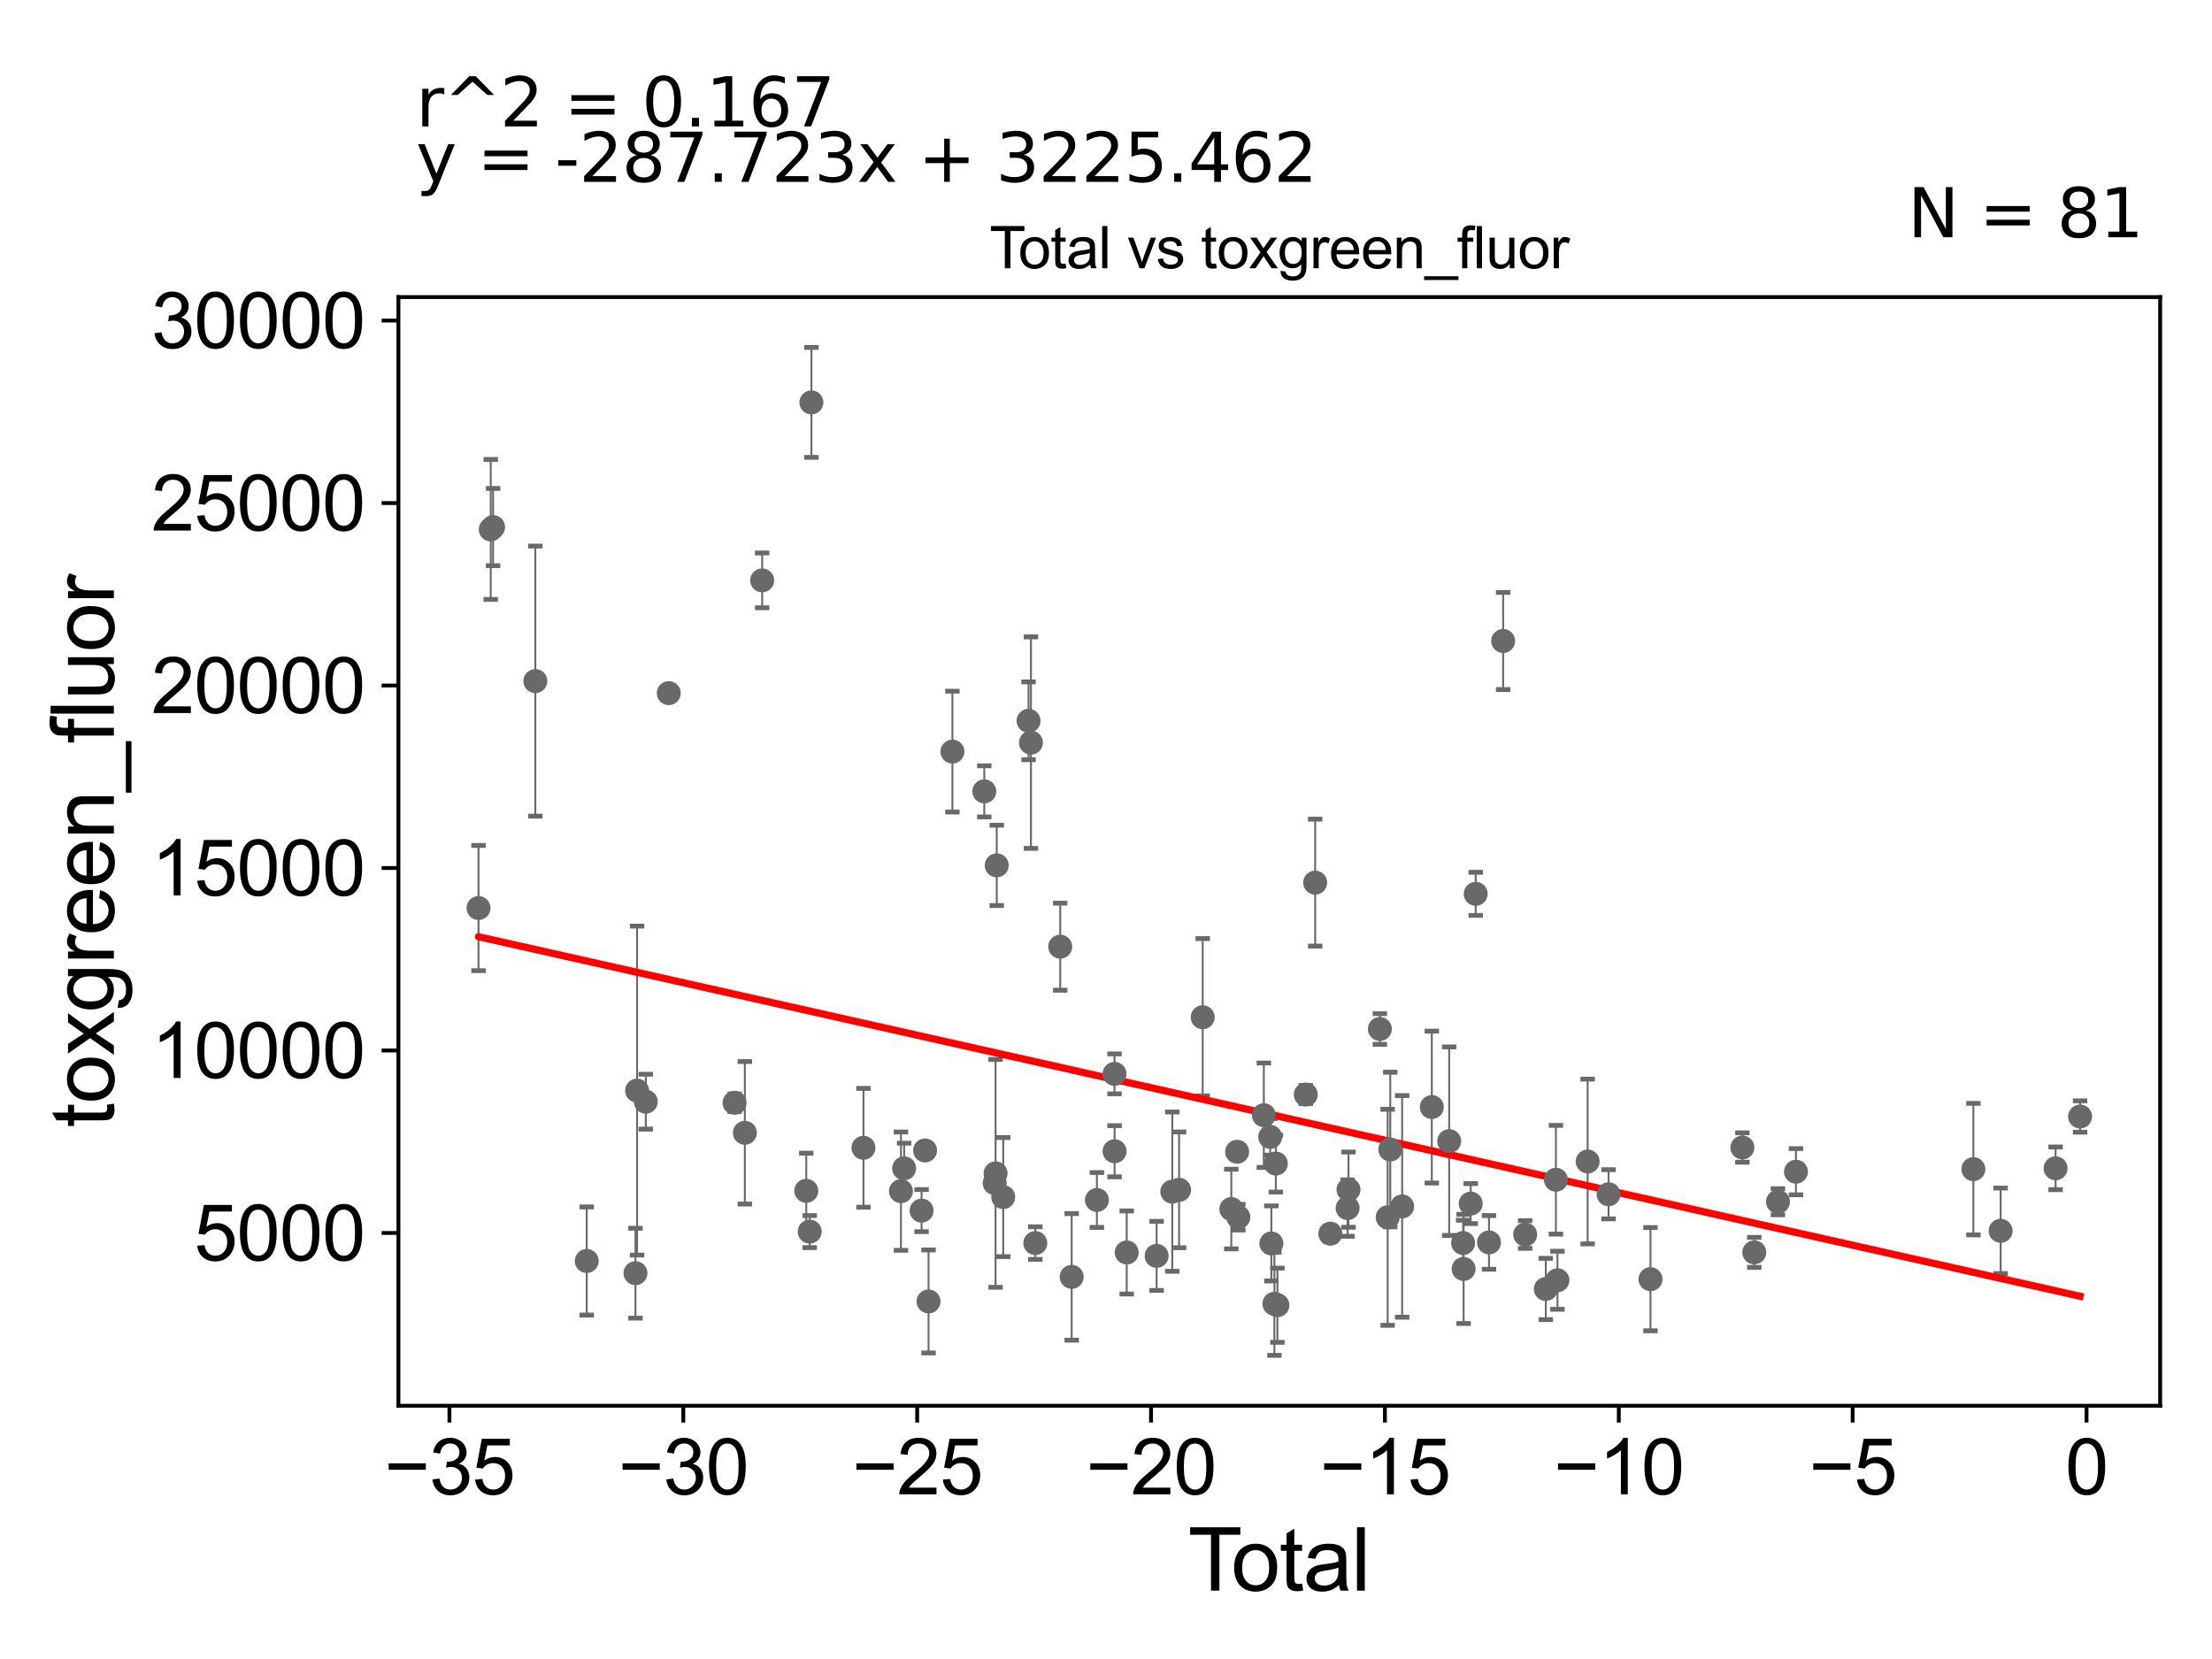<?xml version="1.0" encoding="utf-8" standalone="no"?>
<!DOCTYPE svg PUBLIC "-//W3C//DTD SVG 1.1//EN"
  "http://www.w3.org/Graphics/SVG/1.1/DTD/svg11.dtd">
<svg xmlns:xlink="http://www.w3.org/1999/xlink" width="460.8pt" height="345.6pt" viewBox="0 0 460.8 345.6" xmlns="http://www.w3.org/2000/svg" version="1.1">
 <defs>
  <style type="text/css">*{stroke-linejoin: round; stroke-linecap: butt}</style>
 </defs>
 <g id="figure_1">
  <g id="patch_1">
   <path d="M 0 345.6 
L 460.8 345.6 
L 460.8 0 
L 0 0 
z
" style="fill: #ffffff"/>
  </g>
  <g id="axes_1">
   <g id="patch_2">
    <path d="M 83 292.84 
L 450 292.84 
L 450 61.886 
L 83 61.886 
z
" style="fill: #ffffff"/>
   </g>
   <g id="PathCollection_1">
    <defs>
     <path id="m3f635a117a" d="M 0 1.118 
C 0.297 1.118 0.581 1 0.791 0.791 
C 1 0.581 1.118 0.297 1.118 0 
C 1.118 -0.297 1 -0.581 0.791 -0.791 
C 0.581 -1 0.297 -1.118 0 -1.118 
C -0.297 -1.118 -0.581 -1 -0.791 -0.791 
C -1 -0.581 -1.118 -0.297 -1.118 0 
C -1.118 0.297 -1 0.581 -0.791 0.791 
C -0.581 1 -0.297 1.118 0 1.118 
z
" style="stroke: #696969"/>
    </defs>
    <g clip-path="url(#p30fbbc6b3d)">
     <use xlink:href="#m3f635a117a" x="433.318" y="232.593" style="fill: #696969; stroke: #696969"/>
     <use xlink:href="#m3f635a117a" x="139.319" y="144.393" style="fill: #696969; stroke: #696969"/>
     <use xlink:href="#m3f635a117a" x="223.253" y="265.997" style="fill: #696969; stroke: #696969"/>
     <use xlink:href="#m3f635a117a" x="134.532" y="229.5" style="fill: #696969; stroke: #696969"/>
     <use xlink:href="#m3f635a117a" x="132.715" y="227.192" style="fill: #696969; stroke: #696969"/>
     <use xlink:href="#m3f635a117a" x="132.379" y="265.231" style="fill: #696969; stroke: #696969"/>
     <use xlink:href="#m3f635a117a" x="228.504" y="249.976" style="fill: #696969; stroke: #696969"/>
     <use xlink:href="#m3f635a117a" x="232.173" y="223.705" style="fill: #696969; stroke: #696969"/>
     <use xlink:href="#m3f635a117a" x="232.187" y="239.828" style="fill: #696969; stroke: #696969"/>
     <use xlink:href="#m3f635a117a" x="234.718" y="260.913" style="fill: #696969; stroke: #696969"/>
     <use xlink:href="#m3f635a117a" x="240.947" y="261.622" style="fill: #696969; stroke: #696969"/>
     <use xlink:href="#m3f635a117a" x="122.226" y="262.687" style="fill: #696969; stroke: #696969"/>
     <use xlink:href="#m3f635a117a" x="244.208" y="248.245" style="fill: #696969; stroke: #696969"/>
     <use xlink:href="#m3f635a117a" x="245.627" y="247.861" style="fill: #696969; stroke: #696969"/>
     <use xlink:href="#m3f635a117a" x="250.544" y="211.908" style="fill: #696969; stroke: #696969"/>
     <use xlink:href="#m3f635a117a" x="111.519" y="141.885" style="fill: #696969; stroke: #696969"/>
     <use xlink:href="#m3f635a117a" x="257.72" y="239.936" style="fill: #696969; stroke: #696969"/>
     <use xlink:href="#m3f635a117a" x="257.975" y="253.565" style="fill: #696969; stroke: #696969"/>
     <use xlink:href="#m3f635a117a" x="220.864" y="197.212" style="fill: #696969; stroke: #696969"/>
     <use xlink:href="#m3f635a117a" x="263.282" y="232.322" style="fill: #696969; stroke: #696969"/>
     <use xlink:href="#m3f635a117a" x="215.673" y="258.955" style="fill: #696969; stroke: #696969"/>
     <use xlink:href="#m3f635a117a" x="214.266" y="150.157" style="fill: #696969; stroke: #696969"/>
     <use xlink:href="#m3f635a117a" x="187.684" y="248.139" style="fill: #696969; stroke: #696969"/>
     <use xlink:href="#m3f635a117a" x="169.033" y="83.828" style="fill: #696969; stroke: #696969"/>
     <use xlink:href="#m3f635a117a" x="168.68" y="256.566" style="fill: #696969; stroke: #696969"/>
     <use xlink:href="#m3f635a117a" x="167.96" y="248.069" style="fill: #696969; stroke: #696969"/>
     <use xlink:href="#m3f635a117a" x="188.346" y="243.385" style="fill: #696969; stroke: #696969"/>
     <use xlink:href="#m3f635a117a" x="191.982" y="252.196" style="fill: #696969; stroke: #696969"/>
     <use xlink:href="#m3f635a117a" x="192.714" y="239.657" style="fill: #696969; stroke: #696969"/>
     <use xlink:href="#m3f635a117a" x="158.774" y="120.903" style="fill: #696969; stroke: #696969"/>
     <use xlink:href="#m3f635a117a" x="193.432" y="271.114" style="fill: #696969; stroke: #696969"/>
     <use xlink:href="#m3f635a117a" x="155.166" y="235.981" style="fill: #696969; stroke: #696969"/>
     <use xlink:href="#m3f635a117a" x="198.406" y="156.574" style="fill: #696969; stroke: #696969"/>
     <use xlink:href="#m3f635a117a" x="153.024" y="229.718" style="fill: #696969; stroke: #696969"/>
     <use xlink:href="#m3f635a117a" x="205.044" y="164.856" style="fill: #696969; stroke: #696969"/>
     <use xlink:href="#m3f635a117a" x="207.208" y="246.464" style="fill: #696969; stroke: #696969"/>
     <use xlink:href="#m3f635a117a" x="207.399" y="244.434" style="fill: #696969; stroke: #696969"/>
     <use xlink:href="#m3f635a117a" x="207.64" y="180.27" style="fill: #696969; stroke: #696969"/>
     <use xlink:href="#m3f635a117a" x="208.989" y="249.37" style="fill: #696969; stroke: #696969"/>
     <use xlink:href="#m3f635a117a" x="214.766" y="154.705" style="fill: #696969; stroke: #696969"/>
     <use xlink:href="#m3f635a117a" x="264.608" y="236.829" style="fill: #696969; stroke: #696969"/>
     <use xlink:href="#m3f635a117a" x="256.502" y="251.868" style="fill: #696969; stroke: #696969"/>
     <use xlink:href="#m3f635a117a" x="102.23" y="110.288" style="fill: #696969; stroke: #696969"/>
     <use xlink:href="#m3f635a117a" x="304.793" y="258.942" style="fill: #696969; stroke: #696969"/>
     <use xlink:href="#m3f635a117a" x="102.715" y="109.802" style="fill: #696969; stroke: #696969"/>
     <use xlink:href="#m3f635a117a" x="306.376" y="250.73" style="fill: #696969; stroke: #696969"/>
     <use xlink:href="#m3f635a117a" x="307.416" y="186.203" style="fill: #696969; stroke: #696969"/>
     <use xlink:href="#m3f635a117a" x="310.187" y="258.817" style="fill: #696969; stroke: #696969"/>
     <use xlink:href="#m3f635a117a" x="313.132" y="133.529" style="fill: #696969; stroke: #696969"/>
     <use xlink:href="#m3f635a117a" x="317.72" y="257.169" style="fill: #696969; stroke: #696969"/>
     <use xlink:href="#m3f635a117a" x="322.017" y="268.519" style="fill: #696969; stroke: #696969"/>
     <use xlink:href="#m3f635a117a" x="324.123" y="245.764" style="fill: #696969; stroke: #696969"/>
     <use xlink:href="#m3f635a117a" x="301.892" y="237.725" style="fill: #696969; stroke: #696969"/>
     <use xlink:href="#m3f635a117a" x="324.446" y="266.703" style="fill: #696969; stroke: #696969"/>
     <use xlink:href="#m3f635a117a" x="335.093" y="248.789" style="fill: #696969; stroke: #696969"/>
     <use xlink:href="#m3f635a117a" x="343.826" y="266.475" style="fill: #696969; stroke: #696969"/>
     <use xlink:href="#m3f635a117a" x="362.972" y="239.048" style="fill: #696969; stroke: #696969"/>
     <use xlink:href="#m3f635a117a" x="365.448" y="260.891" style="fill: #696969; stroke: #696969"/>
     <use xlink:href="#m3f635a117a" x="370.382" y="250.343" style="fill: #696969; stroke: #696969"/>
     <use xlink:href="#m3f635a117a" x="374.131" y="244.091" style="fill: #696969; stroke: #696969"/>
     <use xlink:href="#m3f635a117a" x="411.09" y="243.553" style="fill: #696969; stroke: #696969"/>
     <use xlink:href="#m3f635a117a" x="416.769" y="256.4" style="fill: #696969; stroke: #696969"/>
     <use xlink:href="#m3f635a117a" x="428.215" y="243.383" style="fill: #696969; stroke: #696969"/>
     <use xlink:href="#m3f635a117a" x="330.737" y="241.961" style="fill: #696969; stroke: #696969"/>
     <use xlink:href="#m3f635a117a" x="298.273" y="230.62" style="fill: #696969; stroke: #696969"/>
     <use xlink:href="#m3f635a117a" x="304.9" y="264.345" style="fill: #696969; stroke: #696969"/>
     <use xlink:href="#m3f635a117a" x="179.878" y="239.109" style="fill: #696969; stroke: #696969"/>
     <use xlink:href="#m3f635a117a" x="272.018" y="228.015" style="fill: #696969; stroke: #696969"/>
     <use xlink:href="#m3f635a117a" x="265.779" y="242.391" style="fill: #696969; stroke: #696969"/>
     <use xlink:href="#m3f635a117a" x="273.974" y="183.867" style="fill: #696969; stroke: #696969"/>
     <use xlink:href="#m3f635a117a" x="265.48" y="271.596" style="fill: #696969; stroke: #696969"/>
     <use xlink:href="#m3f635a117a" x="264.849" y="259.034" style="fill: #696969; stroke: #696969"/>
     <use xlink:href="#m3f635a117a" x="277.122" y="256.999" style="fill: #696969; stroke: #696969"/>
     <use xlink:href="#m3f635a117a" x="266.106" y="271.899" style="fill: #696969; stroke: #696969"/>
     <use xlink:href="#m3f635a117a" x="280.73" y="251.667" style="fill: #696969; stroke: #696969"/>
     <use xlink:href="#m3f635a117a" x="99.682" y="189.162" style="fill: #696969; stroke: #696969"/>
     <use xlink:href="#m3f635a117a" x="287.45" y="214.358" style="fill: #696969; stroke: #696969"/>
     <use xlink:href="#m3f635a117a" x="289.077" y="253.587" style="fill: #696969; stroke: #696969"/>
     <use xlink:href="#m3f635a117a" x="289.618" y="239.466" style="fill: #696969; stroke: #696969"/>
     <use xlink:href="#m3f635a117a" x="292.094" y="251.319" style="fill: #696969; stroke: #696969"/>
     <use xlink:href="#m3f635a117a" x="280.914" y="247.827" style="fill: #696969; stroke: #696969"/>
    </g>
   </g>
   <g id="matplotlib.axis_1">
    <g id="xtick_1">
     <g id="line2d_1">
      <defs>
       <path id="md483014cd4" d="M 0 0 
L 0 3.5 
" style="stroke: #000000; stroke-width: 0.8"/>
      </defs>
      <g>
       <use xlink:href="#md483014cd4" x="93.627" y="292.84" style="stroke: #000000; stroke-width: 0.8"/>
      </g>
     </g>
     <g id="text_1">
      <!-- −35 -->
      <g transform="translate(80.057 311.293)scale(0.16 -0.16)">
       <defs>
        <path id="ArialMT-2212" d="M 3381 1997 
L 356 1997 
L 356 2522 
L 3381 2522 
L 3381 1997 
z
" transform="scale(0.016)"/>
        <path id="ArialMT-33" d="M 269 1209 
L 831 1284 
Q 928 806 1161 595 
Q 1394 384 1728 384 
Q 2125 384 2398 659 
Q 2672 934 2672 1341 
Q 2672 1728 2419 1979 
Q 2166 2231 1775 2231 
Q 1616 2231 1378 2169 
L 1441 2663 
Q 1497 2656 1531 2656 
Q 1891 2656 2178 2843 
Q 2466 3031 2466 3422 
Q 2466 3731 2256 3934 
Q 2047 4138 1716 4138 
Q 1388 4138 1169 3931 
Q 950 3725 888 3313 
L 325 3413 
Q 428 3978 793 4289 
Q 1159 4600 1703 4600 
Q 2078 4600 2393 4439 
Q 2709 4278 2876 4000 
Q 3044 3722 3044 3409 
Q 3044 3113 2884 2869 
Q 2725 2625 2413 2481 
Q 2819 2388 3044 2092 
Q 3269 1797 3269 1353 
Q 3269 753 2831 336 
Q 2394 -81 1725 -81 
Q 1122 -81 723 278 
Q 325 638 269 1209 
z
" transform="scale(0.016)"/>
        <path id="ArialMT-35" d="M 266 1200 
L 856 1250 
Q 922 819 1161 601 
Q 1400 384 1738 384 
Q 2144 384 2425 690 
Q 2706 997 2706 1503 
Q 2706 1984 2436 2262 
Q 2166 2541 1728 2541 
Q 1456 2541 1237 2417 
Q 1019 2294 894 2097 
L 366 2166 
L 809 4519 
L 3088 4519 
L 3088 3981 
L 1259 3981 
L 1013 2750 
Q 1425 3038 1878 3038 
Q 2478 3038 2890 2622 
Q 3303 2206 3303 1553 
Q 3303 931 2941 478 
Q 2500 -78 1738 -78 
Q 1113 -78 717 272 
Q 322 622 266 1200 
z
" transform="scale(0.016)"/>
       </defs>
       <use xlink:href="#ArialMT-2212"/>
       <use xlink:href="#ArialMT-33" x="58.398"/>
       <use xlink:href="#ArialMT-35" x="114.014"/>
      </g>
     </g>
    </g>
    <g id="xtick_2">
     <g id="line2d_2">
      <g>
       <use xlink:href="#md483014cd4" x="142.346" y="292.84" style="stroke: #000000; stroke-width: 0.8"/>
      </g>
     </g>
     <g id="text_2">
      <!-- −30 -->
      <g transform="translate(128.776 311.293)scale(0.16 -0.16)">
       <defs>
        <path id="ArialMT-30" d="M 266 2259 
Q 266 3072 433 3567 
Q 600 4063 929 4331 
Q 1259 4600 1759 4600 
Q 2128 4600 2406 4451 
Q 2684 4303 2865 4023 
Q 3047 3744 3150 3342 
Q 3253 2941 3253 2259 
Q 3253 1453 3087 958 
Q 2922 463 2592 192 
Q 2263 -78 1759 -78 
Q 1097 -78 719 397 
Q 266 969 266 2259 
z
M 844 2259 
Q 844 1131 1108 757 
Q 1372 384 1759 384 
Q 2147 384 2411 759 
Q 2675 1134 2675 2259 
Q 2675 3391 2411 3762 
Q 2147 4134 1753 4134 
Q 1366 4134 1134 3806 
Q 844 3388 844 2259 
z
" transform="scale(0.016)"/>
       </defs>
       <use xlink:href="#ArialMT-2212"/>
       <use xlink:href="#ArialMT-33" x="58.398"/>
       <use xlink:href="#ArialMT-30" x="114.014"/>
      </g>
     </g>
    </g>
    <g id="xtick_3">
     <g id="line2d_3">
      <g>
       <use xlink:href="#md483014cd4" x="191.066" y="292.84" style="stroke: #000000; stroke-width: 0.8"/>
      </g>
     </g>
     <g id="text_3">
      <!-- −25 -->
      <g transform="translate(177.496 311.293)scale(0.16 -0.16)">
       <defs>
        <path id="ArialMT-32" d="M 3222 541 
L 3222 0 
L 194 0 
Q 188 203 259 391 
Q 375 700 629 1000 
Q 884 1300 1366 1694 
Q 2113 2306 2375 2664 
Q 2638 3022 2638 3341 
Q 2638 3675 2398 3904 
Q 2159 4134 1775 4134 
Q 1369 4134 1125 3890 
Q 881 3647 878 3216 
L 300 3275 
Q 359 3922 746 4261 
Q 1134 4600 1788 4600 
Q 2447 4600 2831 4234 
Q 3216 3869 3216 3328 
Q 3216 3053 3103 2787 
Q 2991 2522 2730 2228 
Q 2469 1934 1863 1422 
Q 1356 997 1212 845 
Q 1069 694 975 541 
L 3222 541 
z
" transform="scale(0.016)"/>
       </defs>
       <use xlink:href="#ArialMT-2212"/>
       <use xlink:href="#ArialMT-32" x="58.398"/>
       <use xlink:href="#ArialMT-35" x="114.014"/>
      </g>
     </g>
    </g>
    <g id="xtick_4">
     <g id="line2d_4">
      <g>
       <use xlink:href="#md483014cd4" x="239.785" y="292.84" style="stroke: #000000; stroke-width: 0.8"/>
      </g>
     </g>
     <g id="text_4">
      <!-- −20 -->
      <g transform="translate(226.215 311.293)scale(0.16 -0.16)">
       <use xlink:href="#ArialMT-2212"/>
       <use xlink:href="#ArialMT-32" x="58.398"/>
       <use xlink:href="#ArialMT-30" x="114.014"/>
      </g>
     </g>
    </g>
    <g id="xtick_5">
     <g id="line2d_5">
      <g>
       <use xlink:href="#md483014cd4" x="288.504" y="292.84" style="stroke: #000000; stroke-width: 0.8"/>
      </g>
     </g>
     <g id="text_5">
      <!-- −15 -->
      <g transform="translate(274.934 311.293)scale(0.16 -0.16)">
       <defs>
        <path id="ArialMT-31" d="M 2384 0 
L 1822 0 
L 1822 3584 
Q 1619 3391 1289 3197 
Q 959 3003 697 2906 
L 697 3450 
Q 1169 3672 1522 3987 
Q 1875 4303 2022 4600 
L 2384 4600 
L 2384 0 
z
" transform="scale(0.016)"/>
       </defs>
       <use xlink:href="#ArialMT-2212"/>
       <use xlink:href="#ArialMT-31" x="58.398"/>
       <use xlink:href="#ArialMT-35" x="114.014"/>
      </g>
     </g>
    </g>
    <g id="xtick_6">
     <g id="line2d_6">
      <g>
       <use xlink:href="#md483014cd4" x="337.224" y="292.84" style="stroke: #000000; stroke-width: 0.8"/>
      </g>
     </g>
     <g id="text_6">
      <!-- −10 -->
      <g transform="translate(323.654 311.293)scale(0.16 -0.16)">
       <use xlink:href="#ArialMT-2212"/>
       <use xlink:href="#ArialMT-31" x="58.398"/>
       <use xlink:href="#ArialMT-30" x="114.014"/>
      </g>
     </g>
    </g>
    <g id="xtick_7">
     <g id="line2d_7">
      <g>
       <use xlink:href="#md483014cd4" x="385.943" y="292.84" style="stroke: #000000; stroke-width: 0.8"/>
      </g>
     </g>
     <g id="text_7">
      <!-- −5 -->
      <g transform="translate(376.822 311.293)scale(0.16 -0.16)">
       <use xlink:href="#ArialMT-2212"/>
       <use xlink:href="#ArialMT-35" x="58.398"/>
      </g>
     </g>
    </g>
    <g id="xtick_8">
     <g id="line2d_8">
      <g>
       <use xlink:href="#md483014cd4" x="434.663" y="292.84" style="stroke: #000000; stroke-width: 0.8"/>
      </g>
     </g>
     <g id="text_8">
      <!-- 0 -->
      <g transform="translate(430.214 311.293)scale(0.16 -0.16)">
       <use xlink:href="#ArialMT-30"/>
      </g>
     </g>
    </g>
    <g id="text_9">
     <!-- Total -->
     <g transform="translate(247.495 331.357)scale(0.18 -0.18)">
      <defs>
       <path id="ArialMT-54" d="M 1659 0 
L 1659 4041 
L 150 4041 
L 150 4581 
L 3781 4581 
L 3781 4041 
L 2266 4041 
L 2266 0 
L 1659 0 
z
" transform="scale(0.016)"/>
       <path id="ArialMT-6f" d="M 213 1659 
Q 213 2581 725 3025 
Q 1153 3394 1769 3394 
Q 2453 3394 2887 2945 
Q 3322 2497 3322 1706 
Q 3322 1066 3130 698 
Q 2938 331 2570 128 
Q 2203 -75 1769 -75 
Q 1072 -75 642 372 
Q 213 819 213 1659 
z
M 791 1659 
Q 791 1022 1069 705 
Q 1347 388 1769 388 
Q 2188 388 2466 706 
Q 2744 1025 2744 1678 
Q 2744 2294 2464 2611 
Q 2184 2928 1769 2928 
Q 1347 2928 1069 2612 
Q 791 2297 791 1659 
z
" transform="scale(0.016)"/>
       <path id="ArialMT-74" d="M 1650 503 
L 1731 6 
Q 1494 -44 1306 -44 
Q 1000 -44 831 53 
Q 663 150 594 308 
Q 525 466 525 972 
L 525 2881 
L 113 2881 
L 113 3319 
L 525 3319 
L 525 4141 
L 1084 4478 
L 1084 3319 
L 1650 3319 
L 1650 2881 
L 1084 2881 
L 1084 941 
Q 1084 700 1114 631 
Q 1144 563 1211 522 
Q 1278 481 1403 481 
Q 1497 481 1650 503 
z
" transform="scale(0.016)"/>
       <path id="ArialMT-61" d="M 2588 409 
Q 2275 144 1986 34 
Q 1697 -75 1366 -75 
Q 819 -75 525 192 
Q 231 459 231 875 
Q 231 1119 342 1320 
Q 453 1522 633 1644 
Q 813 1766 1038 1828 
Q 1203 1872 1538 1913 
Q 2219 1994 2541 2106 
Q 2544 2222 2544 2253 
Q 2544 2597 2384 2738 
Q 2169 2928 1744 2928 
Q 1347 2928 1158 2789 
Q 969 2650 878 2297 
L 328 2372 
Q 403 2725 575 2942 
Q 747 3159 1072 3276 
Q 1397 3394 1825 3394 
Q 2250 3394 2515 3294 
Q 2781 3194 2906 3042 
Q 3031 2891 3081 2659 
Q 3109 2516 3109 2141 
L 3109 1391 
Q 3109 606 3145 398 
Q 3181 191 3288 0 
L 2700 0 
Q 2613 175 2588 409 
z
M 2541 1666 
Q 2234 1541 1622 1453 
Q 1275 1403 1131 1340 
Q 988 1278 909 1158 
Q 831 1038 831 891 
Q 831 666 1001 516 
Q 1172 366 1500 366 
Q 1825 366 2078 508 
Q 2331 650 2450 897 
Q 2541 1088 2541 1459 
L 2541 1666 
z
" transform="scale(0.016)"/>
       <path id="ArialMT-6c" d="M 409 0 
L 409 4581 
L 972 4581 
L 972 0 
L 409 0 
z
" transform="scale(0.016)"/>
      </defs>
      <use xlink:href="#ArialMT-54"/>
      <use xlink:href="#ArialMT-6f" x="49.959"/>
      <use xlink:href="#ArialMT-74" x="105.574"/>
      <use xlink:href="#ArialMT-61" x="133.357"/>
      <use xlink:href="#ArialMT-6c" x="188.973"/>
     </g>
    </g>
   </g>
   <g id="matplotlib.axis_2">
    <g id="ytick_1">
     <g id="line2d_9">
      <defs>
       <path id="m653bf004b4" d="M 0 0 
L -3.5 0 
" style="stroke: #000000; stroke-width: 0.8"/>
      </defs>
      <g>
       <use xlink:href="#m653bf004b4" x="83" y="256.851" style="stroke: #000000; stroke-width: 0.8"/>
      </g>
     </g>
     <g id="text_10">
      <!-- 5000 -->
      <g transform="translate(40.41 262.577)scale(0.16 -0.16)">
       <use xlink:href="#ArialMT-35"/>
       <use xlink:href="#ArialMT-30" x="55.615"/>
       <use xlink:href="#ArialMT-30" x="111.23"/>
       <use xlink:href="#ArialMT-30" x="166.846"/>
      </g>
     </g>
    </g>
    <g id="ytick_2">
     <g id="line2d_10">
      <g>
       <use xlink:href="#m653bf004b4" x="83" y="218.836" style="stroke: #000000; stroke-width: 0.8"/>
      </g>
     </g>
     <g id="text_11">
      <!-- 10000 -->
      <g transform="translate(31.512 224.563)scale(0.16 -0.16)">
       <use xlink:href="#ArialMT-31"/>
       <use xlink:href="#ArialMT-30" x="55.615"/>
       <use xlink:href="#ArialMT-30" x="111.23"/>
       <use xlink:href="#ArialMT-30" x="166.846"/>
       <use xlink:href="#ArialMT-30" x="222.461"/>
      </g>
     </g>
    </g>
    <g id="ytick_3">
     <g id="line2d_11">
      <g>
       <use xlink:href="#m653bf004b4" x="83" y="180.822" style="stroke: #000000; stroke-width: 0.8"/>
      </g>
     </g>
     <g id="text_12">
      <!-- 15000 -->
      <g transform="translate(31.512 186.548)scale(0.16 -0.16)">
       <use xlink:href="#ArialMT-31"/>
       <use xlink:href="#ArialMT-35" x="55.615"/>
       <use xlink:href="#ArialMT-30" x="111.23"/>
       <use xlink:href="#ArialMT-30" x="166.846"/>
       <use xlink:href="#ArialMT-30" x="222.461"/>
      </g>
     </g>
    </g>
    <g id="ytick_4">
     <g id="line2d_12">
      <g>
       <use xlink:href="#m653bf004b4" x="83" y="142.807" style="stroke: #000000; stroke-width: 0.8"/>
      </g>
     </g>
     <g id="text_13">
      <!-- 20000 -->
      <g transform="translate(31.512 148.534)scale(0.16 -0.16)">
       <use xlink:href="#ArialMT-32"/>
       <use xlink:href="#ArialMT-30" x="55.615"/>
       <use xlink:href="#ArialMT-30" x="111.23"/>
       <use xlink:href="#ArialMT-30" x="166.846"/>
       <use xlink:href="#ArialMT-30" x="222.461"/>
      </g>
     </g>
    </g>
    <g id="ytick_5">
     <g id="line2d_13">
      <g>
       <use xlink:href="#m653bf004b4" x="83" y="104.793" style="stroke: #000000; stroke-width: 0.8"/>
      </g>
     </g>
     <g id="text_14">
      <!-- 25000 -->
      <g transform="translate(31.512 110.519)scale(0.16 -0.16)">
       <use xlink:href="#ArialMT-32"/>
       <use xlink:href="#ArialMT-35" x="55.615"/>
       <use xlink:href="#ArialMT-30" x="111.23"/>
       <use xlink:href="#ArialMT-30" x="166.846"/>
       <use xlink:href="#ArialMT-30" x="222.461"/>
      </g>
     </g>
    </g>
    <g id="ytick_6">
     <g id="line2d_14">
      <g>
       <use xlink:href="#m653bf004b4" x="83" y="66.778" style="stroke: #000000; stroke-width: 0.8"/>
      </g>
     </g>
     <g id="text_15">
      <!-- 30000 -->
      <g transform="translate(31.512 72.505)scale(0.16 -0.16)">
       <use xlink:href="#ArialMT-33"/>
       <use xlink:href="#ArialMT-30" x="55.615"/>
       <use xlink:href="#ArialMT-30" x="111.23"/>
       <use xlink:href="#ArialMT-30" x="166.846"/>
       <use xlink:href="#ArialMT-30" x="222.461"/>
      </g>
     </g>
    </g>
    <g id="text_16">
     <!-- toxgreen_fluor -->
     <g transform="translate(23.724 234.895)rotate(-90)scale(0.18 -0.18)">
      <defs>
       <path id="ArialMT-78" d="M 47 0 
L 1259 1725 
L 138 3319 
L 841 3319 
L 1350 2541 
Q 1494 2319 1581 2169 
Q 1719 2375 1834 2534 
L 2394 3319 
L 3066 3319 
L 1919 1756 
L 3153 0 
L 2463 0 
L 1781 1031 
L 1600 1309 
L 728 0 
L 47 0 
z
" transform="scale(0.016)"/>
       <path id="ArialMT-67" d="M 319 -275 
L 866 -356 
Q 900 -609 1056 -725 
Q 1266 -881 1628 -881 
Q 2019 -881 2231 -725 
Q 2444 -569 2519 -288 
Q 2563 -116 2559 434 
Q 2191 0 1641 0 
Q 956 0 581 494 
Q 206 988 206 1678 
Q 206 2153 378 2554 
Q 550 2956 876 3175 
Q 1203 3394 1644 3394 
Q 2231 3394 2613 2919 
L 2613 3319 
L 3131 3319 
L 3131 450 
Q 3131 -325 2973 -648 
Q 2816 -972 2473 -1159 
Q 2131 -1347 1631 -1347 
Q 1038 -1347 672 -1080 
Q 306 -813 319 -275 
z
M 784 1719 
Q 784 1066 1043 766 
Q 1303 466 1694 466 
Q 2081 466 2343 764 
Q 2606 1063 2606 1700 
Q 2606 2309 2336 2618 
Q 2066 2928 1684 2928 
Q 1309 2928 1046 2623 
Q 784 2319 784 1719 
z
" transform="scale(0.016)"/>
       <path id="ArialMT-72" d="M 416 0 
L 416 3319 
L 922 3319 
L 922 2816 
Q 1116 3169 1280 3281 
Q 1444 3394 1641 3394 
Q 1925 3394 2219 3213 
L 2025 2691 
Q 1819 2813 1613 2813 
Q 1428 2813 1281 2702 
Q 1134 2591 1072 2394 
Q 978 2094 978 1738 
L 978 0 
L 416 0 
z
" transform="scale(0.016)"/>
       <path id="ArialMT-65" d="M 2694 1069 
L 3275 997 
Q 3138 488 2766 206 
Q 2394 -75 1816 -75 
Q 1088 -75 661 373 
Q 234 822 234 1631 
Q 234 2469 665 2931 
Q 1097 3394 1784 3394 
Q 2450 3394 2872 2941 
Q 3294 2488 3294 1666 
Q 3294 1616 3291 1516 
L 816 1516 
Q 847 969 1125 678 
Q 1403 388 1819 388 
Q 2128 388 2347 550 
Q 2566 713 2694 1069 
z
M 847 1978 
L 2700 1978 
Q 2663 2397 2488 2606 
Q 2219 2931 1791 2931 
Q 1403 2931 1139 2672 
Q 875 2413 847 1978 
z
" transform="scale(0.016)"/>
       <path id="ArialMT-6e" d="M 422 0 
L 422 3319 
L 928 3319 
L 928 2847 
Q 1294 3394 1984 3394 
Q 2284 3394 2536 3286 
Q 2788 3178 2913 3003 
Q 3038 2828 3088 2588 
Q 3119 2431 3119 2041 
L 3119 0 
L 2556 0 
L 2556 2019 
Q 2556 2363 2490 2533 
Q 2425 2703 2258 2804 
Q 2091 2906 1866 2906 
Q 1506 2906 1245 2678 
Q 984 2450 984 1813 
L 984 0 
L 422 0 
z
" transform="scale(0.016)"/>
       <path id="ArialMT-5f" d="M -97 -1272 
L -97 -866 
L 3631 -866 
L 3631 -1272 
L -97 -1272 
z
" transform="scale(0.016)"/>
       <path id="ArialMT-66" d="M 556 0 
L 556 2881 
L 59 2881 
L 59 3319 
L 556 3319 
L 556 3672 
Q 556 4006 616 4169 
Q 697 4388 901 4523 
Q 1106 4659 1475 4659 
Q 1713 4659 2000 4603 
L 1916 4113 
Q 1741 4144 1584 4144 
Q 1328 4144 1222 4034 
Q 1116 3925 1116 3625 
L 1116 3319 
L 1763 3319 
L 1763 2881 
L 1116 2881 
L 1116 0 
L 556 0 
z
" transform="scale(0.016)"/>
       <path id="ArialMT-75" d="M 2597 0 
L 2597 488 
Q 2209 -75 1544 -75 
Q 1250 -75 995 37 
Q 741 150 617 320 
Q 494 491 444 738 
Q 409 903 409 1263 
L 409 3319 
L 972 3319 
L 972 1478 
Q 972 1038 1006 884 
Q 1059 663 1231 536 
Q 1403 409 1656 409 
Q 1909 409 2131 539 
Q 2353 669 2445 892 
Q 2538 1116 2538 1541 
L 2538 3319 
L 3100 3319 
L 3100 0 
L 2597 0 
z
" transform="scale(0.016)"/>
      </defs>
      <use xlink:href="#ArialMT-74"/>
      <use xlink:href="#ArialMT-6f" x="27.783"/>
      <use xlink:href="#ArialMT-78" x="83.398"/>
      <use xlink:href="#ArialMT-67" x="133.398"/>
      <use xlink:href="#ArialMT-72" x="189.014"/>
      <use xlink:href="#ArialMT-65" x="222.314"/>
      <use xlink:href="#ArialMT-65" x="277.93"/>
      <use xlink:href="#ArialMT-6e" x="333.545"/>
      <use xlink:href="#ArialMT-5f" x="389.16"/>
      <use xlink:href="#ArialMT-66" x="444.775"/>
      <use xlink:href="#ArialMT-6c" x="472.559"/>
      <use xlink:href="#ArialMT-75" x="494.775"/>
      <use xlink:href="#ArialMT-6f" x="550.391"/>
      <use xlink:href="#ArialMT-72" x="606.006"/>
     </g>
    </g>
   </g>
   <g id="LineCollection_1">
    <path d="M 433.318 235.859 
L 433.318 229.326 
" clip-path="url(#p30fbbc6b3d)" style="fill: none; stroke: #696969; stroke-width: 0.4"/>
    <path d="M 139.319 144.912 
L 139.319 143.874 
" clip-path="url(#p30fbbc6b3d)" style="fill: none; stroke: #696969; stroke-width: 0.4"/>
    <path d="M 223.253 279.178 
L 223.253 252.815 
" clip-path="url(#p30fbbc6b3d)" style="fill: none; stroke: #696969; stroke-width: 0.4"/>
    <path d="M 134.532 235.218 
L 134.532 223.781 
" clip-path="url(#p30fbbc6b3d)" style="fill: none; stroke: #696969; stroke-width: 0.4"/>
    <path d="M 132.715 261.459 
L 132.715 192.926 
" clip-path="url(#p30fbbc6b3d)" style="fill: none; stroke: #696969; stroke-width: 0.4"/>
    <path d="M 132.379 274.594 
L 132.379 255.869 
" clip-path="url(#p30fbbc6b3d)" style="fill: none; stroke: #696969; stroke-width: 0.4"/>
    <path d="M 228.504 255.688 
L 228.504 244.264 
" clip-path="url(#p30fbbc6b3d)" style="fill: none; stroke: #696969; stroke-width: 0.4"/>
    <path d="M 232.173 227.863 
L 232.173 219.547 
" clip-path="url(#p30fbbc6b3d)" style="fill: none; stroke: #696969; stroke-width: 0.4"/>
    <path d="M 232.187 245.157 
L 232.187 234.499 
" clip-path="url(#p30fbbc6b3d)" style="fill: none; stroke: #696969; stroke-width: 0.4"/>
    <path d="M 234.718 269.568 
L 234.718 252.259 
" clip-path="url(#p30fbbc6b3d)" style="fill: none; stroke: #696969; stroke-width: 0.4"/>
    <path d="M 240.947 268.816 
L 240.947 254.428 
" clip-path="url(#p30fbbc6b3d)" style="fill: none; stroke: #696969; stroke-width: 0.4"/>
    <path d="M 122.226 273.949 
L 122.226 251.424 
" clip-path="url(#p30fbbc6b3d)" style="fill: none; stroke: #696969; stroke-width: 0.4"/>
    <path d="M 244.208 264.839 
L 244.208 231.65 
" clip-path="url(#p30fbbc6b3d)" style="fill: none; stroke: #696969; stroke-width: 0.4"/>
    <path d="M 245.627 259.918 
L 245.627 235.803 
" clip-path="url(#p30fbbc6b3d)" style="fill: none; stroke: #696969; stroke-width: 0.4"/>
    <path d="M 250.544 228.289 
L 250.544 195.527 
" clip-path="url(#p30fbbc6b3d)" style="fill: none; stroke: #696969; stroke-width: 0.4"/>
    <path d="M 111.519 170.018 
L 111.519 113.752 
" clip-path="url(#p30fbbc6b3d)" style="fill: none; stroke: #696969; stroke-width: 0.4"/>
    <path d="M 257.72 240.46 
L 257.72 239.411 
" clip-path="url(#p30fbbc6b3d)" style="fill: none; stroke: #696969; stroke-width: 0.4"/>
    <path d="M 257.975 256.236 
L 257.975 250.894 
" clip-path="url(#p30fbbc6b3d)" style="fill: none; stroke: #696969; stroke-width: 0.4"/>
    <path d="M 220.864 206.28 
L 220.864 188.144 
" clip-path="url(#p30fbbc6b3d)" style="fill: none; stroke: #696969; stroke-width: 0.4"/>
    <path d="M 263.282 243.194 
L 263.282 221.449 
" clip-path="url(#p30fbbc6b3d)" style="fill: none; stroke: #696969; stroke-width: 0.4"/>
    <path d="M 215.673 262.354 
L 215.673 255.556 
" clip-path="url(#p30fbbc6b3d)" style="fill: none; stroke: #696969; stroke-width: 0.4"/>
    <path d="M 214.266 158.259 
L 214.266 142.055 
" clip-path="url(#p30fbbc6b3d)" style="fill: none; stroke: #696969; stroke-width: 0.4"/>
    <path d="M 187.684 260.465 
L 187.684 235.813 
" clip-path="url(#p30fbbc6b3d)" style="fill: none; stroke: #696969; stroke-width: 0.4"/>
    <path d="M 169.033 95.273 
L 169.033 72.384 
" clip-path="url(#p30fbbc6b3d)" style="fill: none; stroke: #696969; stroke-width: 0.4"/>
    <path d="M 168.68 259.903 
L 168.68 253.229 
" clip-path="url(#p30fbbc6b3d)" style="fill: none; stroke: #696969; stroke-width: 0.4"/>
    <path d="M 167.96 255.908 
L 167.96 240.231 
" clip-path="url(#p30fbbc6b3d)" style="fill: none; stroke: #696969; stroke-width: 0.4"/>
    <path d="M 188.346 248.624 
L 188.346 238.146 
" clip-path="url(#p30fbbc6b3d)" style="fill: none; stroke: #696969; stroke-width: 0.4"/>
    <path d="M 191.982 256.583 
L 191.982 247.809 
" clip-path="url(#p30fbbc6b3d)" style="fill: none; stroke: #696969; stroke-width: 0.4"/>
    <path d="M 192.714 240.356 
L 192.714 238.959 
" clip-path="url(#p30fbbc6b3d)" style="fill: none; stroke: #696969; stroke-width: 0.4"/>
    <path d="M 158.774 126.608 
L 158.774 115.198 
" clip-path="url(#p30fbbc6b3d)" style="fill: none; stroke: #696969; stroke-width: 0.4"/>
    <path d="M 193.432 281.843 
L 193.432 260.385 
" clip-path="url(#p30fbbc6b3d)" style="fill: none; stroke: #696969; stroke-width: 0.4"/>
    <path d="M 155.166 250.822 
L 155.166 221.14 
" clip-path="url(#p30fbbc6b3d)" style="fill: none; stroke: #696969; stroke-width: 0.4"/>
    <path d="M 198.406 169.163 
L 198.406 143.985 
" clip-path="url(#p30fbbc6b3d)" style="fill: none; stroke: #696969; stroke-width: 0.4"/>
    <path d="M 153.024 231.55 
L 153.024 227.886 
" clip-path="url(#p30fbbc6b3d)" style="fill: none; stroke: #696969; stroke-width: 0.4"/>
    <path d="M 205.044 170.181 
L 205.044 159.53 
" clip-path="url(#p30fbbc6b3d)" style="fill: none; stroke: #696969; stroke-width: 0.4"/>
    <path d="M 207.208 247.942 
L 207.208 244.986 
" clip-path="url(#p30fbbc6b3d)" style="fill: none; stroke: #696969; stroke-width: 0.4"/>
    <path d="M 207.399 268.167 
L 207.399 220.701 
" clip-path="url(#p30fbbc6b3d)" style="fill: none; stroke: #696969; stroke-width: 0.4"/>
    <path d="M 207.64 188.64 
L 207.64 171.9 
" clip-path="url(#p30fbbc6b3d)" style="fill: none; stroke: #696969; stroke-width: 0.4"/>
    <path d="M 208.989 261.776 
L 208.989 236.964 
" clip-path="url(#p30fbbc6b3d)" style="fill: none; stroke: #696969; stroke-width: 0.4"/>
    <path d="M 214.766 176.734 
L 214.766 132.675 
" clip-path="url(#p30fbbc6b3d)" style="fill: none; stroke: #696969; stroke-width: 0.4"/>
    <path d="M 264.608 240.636 
L 264.608 233.021 
" clip-path="url(#p30fbbc6b3d)" style="fill: none; stroke: #696969; stroke-width: 0.4"/>
    <path d="M 256.502 260.163 
L 256.502 243.573 
" clip-path="url(#p30fbbc6b3d)" style="fill: none; stroke: #696969; stroke-width: 0.4"/>
    <path d="M 102.23 124.867 
L 102.23 95.709 
" clip-path="url(#p30fbbc6b3d)" style="fill: none; stroke: #696969; stroke-width: 0.4"/>
    <path d="M 304.793 263.692 
L 304.793 254.192 
" clip-path="url(#p30fbbc6b3d)" style="fill: none; stroke: #696969; stroke-width: 0.4"/>
    <path d="M 102.715 117.85 
L 102.715 101.753 
" clip-path="url(#p30fbbc6b3d)" style="fill: none; stroke: #696969; stroke-width: 0.4"/>
    <path d="M 306.376 254.897 
L 306.376 246.563 
" clip-path="url(#p30fbbc6b3d)" style="fill: none; stroke: #696969; stroke-width: 0.4"/>
    <path d="M 307.416 190.691 
L 307.416 181.714 
" clip-path="url(#p30fbbc6b3d)" style="fill: none; stroke: #696969; stroke-width: 0.4"/>
    <path d="M 310.187 264.408 
L 310.187 253.225 
" clip-path="url(#p30fbbc6b3d)" style="fill: none; stroke: #696969; stroke-width: 0.4"/>
    <path d="M 313.132 143.646 
L 313.132 123.412 
" clip-path="url(#p30fbbc6b3d)" style="fill: none; stroke: #696969; stroke-width: 0.4"/>
    <path d="M 317.72 260.058 
L 317.72 254.28 
" clip-path="url(#p30fbbc6b3d)" style="fill: none; stroke: #696969; stroke-width: 0.4"/>
    <path d="M 322.017 274.904 
L 322.017 262.134 
" clip-path="url(#p30fbbc6b3d)" style="fill: none; stroke: #696969; stroke-width: 0.4"/>
    <path d="M 324.123 257.09 
L 324.123 234.438 
" clip-path="url(#p30fbbc6b3d)" style="fill: none; stroke: #696969; stroke-width: 0.4"/>
    <path d="M 301.892 257.363 
L 301.892 218.087 
" clip-path="url(#p30fbbc6b3d)" style="fill: none; stroke: #696969; stroke-width: 0.4"/>
    <path d="M 324.446 272.753 
L 324.446 260.652 
" clip-path="url(#p30fbbc6b3d)" style="fill: none; stroke: #696969; stroke-width: 0.4"/>
    <path d="M 335.093 253.915 
L 335.093 243.663 
" clip-path="url(#p30fbbc6b3d)" style="fill: none; stroke: #696969; stroke-width: 0.4"/>
    <path d="M 343.826 277.229 
L 343.826 255.72 
" clip-path="url(#p30fbbc6b3d)" style="fill: none; stroke: #696969; stroke-width: 0.4"/>
    <path d="M 362.972 242.11 
L 362.972 235.987 
" clip-path="url(#p30fbbc6b3d)" style="fill: none; stroke: #696969; stroke-width: 0.4"/>
    <path d="M 365.448 264.011 
L 365.448 257.77 
" clip-path="url(#p30fbbc6b3d)" style="fill: none; stroke: #696969; stroke-width: 0.4"/>
    <path d="M 370.382 253.068 
L 370.382 247.618 
" clip-path="url(#p30fbbc6b3d)" style="fill: none; stroke: #696969; stroke-width: 0.4"/>
    <path d="M 374.131 248.902 
L 374.131 239.281 
" clip-path="url(#p30fbbc6b3d)" style="fill: none; stroke: #696969; stroke-width: 0.4"/>
    <path d="M 411.09 257.256 
L 411.09 229.85 
" clip-path="url(#p30fbbc6b3d)" style="fill: none; stroke: #696969; stroke-width: 0.4"/>
    <path d="M 416.769 265.303 
L 416.769 247.496 
" clip-path="url(#p30fbbc6b3d)" style="fill: none; stroke: #696969; stroke-width: 0.4"/>
    <path d="M 428.215 247.825 
L 428.215 238.941 
" clip-path="url(#p30fbbc6b3d)" style="fill: none; stroke: #696969; stroke-width: 0.4"/>
    <path d="M 330.737 259.121 
L 330.737 224.8 
" clip-path="url(#p30fbbc6b3d)" style="fill: none; stroke: #696969; stroke-width: 0.4"/>
    <path d="M 298.273 246.438 
L 298.273 214.802 
" clip-path="url(#p30fbbc6b3d)" style="fill: none; stroke: #696969; stroke-width: 0.4"/>
    <path d="M 304.9 275.715 
L 304.9 252.975 
" clip-path="url(#p30fbbc6b3d)" style="fill: none; stroke: #696969; stroke-width: 0.4"/>
    <path d="M 179.878 251.48 
L 179.878 226.737 
" clip-path="url(#p30fbbc6b3d)" style="fill: none; stroke: #696969; stroke-width: 0.4"/>
    <path d="M 272.018 229.908 
L 272.018 226.122 
" clip-path="url(#p30fbbc6b3d)" style="fill: none; stroke: #696969; stroke-width: 0.4"/>
    <path d="M 265.779 248.325 
L 265.779 236.458 
" clip-path="url(#p30fbbc6b3d)" style="fill: none; stroke: #696969; stroke-width: 0.4"/>
    <path d="M 273.974 197.089 
L 273.974 170.645 
" clip-path="url(#p30fbbc6b3d)" style="fill: none; stroke: #696969; stroke-width: 0.4"/>
    <path d="M 265.48 282.342 
L 265.48 260.85 
" clip-path="url(#p30fbbc6b3d)" style="fill: none; stroke: #696969; stroke-width: 0.4"/>
    <path d="M 264.849 266.856 
L 264.849 251.211 
" clip-path="url(#p30fbbc6b3d)" style="fill: none; stroke: #696969; stroke-width: 0.4"/>
    <path d="M 277.122 258.614 
L 277.122 255.384 
" clip-path="url(#p30fbbc6b3d)" style="fill: none; stroke: #696969; stroke-width: 0.4"/>
    <path d="M 266.106 279.624 
L 266.106 264.173 
" clip-path="url(#p30fbbc6b3d)" style="fill: none; stroke: #696969; stroke-width: 0.4"/>
    <path d="M 280.73 257.539 
L 280.73 245.796 
" clip-path="url(#p30fbbc6b3d)" style="fill: none; stroke: #696969; stroke-width: 0.4"/>
    <path d="M 99.682 202.201 
L 99.682 176.123 
" clip-path="url(#p30fbbc6b3d)" style="fill: none; stroke: #696969; stroke-width: 0.4"/>
    <path d="M 287.45 217.553 
L 287.45 211.162 
" clip-path="url(#p30fbbc6b3d)" style="fill: none; stroke: #696969; stroke-width: 0.4"/>
    <path d="M 289.077 276.086 
L 289.077 231.089 
" clip-path="url(#p30fbbc6b3d)" style="fill: none; stroke: #696969; stroke-width: 0.4"/>
    <path d="M 289.618 255.574 
L 289.618 223.357 
" clip-path="url(#p30fbbc6b3d)" style="fill: none; stroke: #696969; stroke-width: 0.4"/>
    <path d="M 292.094 274.405 
L 292.094 228.233 
" clip-path="url(#p30fbbc6b3d)" style="fill: none; stroke: #696969; stroke-width: 0.4"/>
    <path d="M 280.914 255.658 
L 280.914 239.995 
" clip-path="url(#p30fbbc6b3d)" style="fill: none; stroke: #696969; stroke-width: 0.4"/>
   </g>
   <g id="line2d_15">
    <defs>
     <path id="m19e44a804b" d="M 1.5 0 
L -1.5 -0 
" style="stroke: #696969"/>
    </defs>
    <g clip-path="url(#p30fbbc6b3d)">
     <use xlink:href="#m19e44a804b" x="433.318" y="235.859" style="fill: #696969; stroke: #696969"/>
     <use xlink:href="#m19e44a804b" x="139.319" y="144.912" style="fill: #696969; stroke: #696969"/>
     <use xlink:href="#m19e44a804b" x="223.253" y="279.178" style="fill: #696969; stroke: #696969"/>
     <use xlink:href="#m19e44a804b" x="134.532" y="235.218" style="fill: #696969; stroke: #696969"/>
     <use xlink:href="#m19e44a804b" x="132.715" y="261.459" style="fill: #696969; stroke: #696969"/>
     <use xlink:href="#m19e44a804b" x="132.379" y="274.594" style="fill: #696969; stroke: #696969"/>
     <use xlink:href="#m19e44a804b" x="228.504" y="255.688" style="fill: #696969; stroke: #696969"/>
     <use xlink:href="#m19e44a804b" x="232.173" y="227.863" style="fill: #696969; stroke: #696969"/>
     <use xlink:href="#m19e44a804b" x="232.187" y="245.157" style="fill: #696969; stroke: #696969"/>
     <use xlink:href="#m19e44a804b" x="234.718" y="269.568" style="fill: #696969; stroke: #696969"/>
     <use xlink:href="#m19e44a804b" x="240.947" y="268.816" style="fill: #696969; stroke: #696969"/>
     <use xlink:href="#m19e44a804b" x="122.226" y="273.949" style="fill: #696969; stroke: #696969"/>
     <use xlink:href="#m19e44a804b" x="244.208" y="264.839" style="fill: #696969; stroke: #696969"/>
     <use xlink:href="#m19e44a804b" x="245.627" y="259.918" style="fill: #696969; stroke: #696969"/>
     <use xlink:href="#m19e44a804b" x="250.544" y="228.289" style="fill: #696969; stroke: #696969"/>
     <use xlink:href="#m19e44a804b" x="111.519" y="170.018" style="fill: #696969; stroke: #696969"/>
     <use xlink:href="#m19e44a804b" x="257.72" y="240.46" style="fill: #696969; stroke: #696969"/>
     <use xlink:href="#m19e44a804b" x="257.975" y="256.236" style="fill: #696969; stroke: #696969"/>
     <use xlink:href="#m19e44a804b" x="220.864" y="206.28" style="fill: #696969; stroke: #696969"/>
     <use xlink:href="#m19e44a804b" x="263.282" y="243.194" style="fill: #696969; stroke: #696969"/>
     <use xlink:href="#m19e44a804b" x="215.673" y="262.354" style="fill: #696969; stroke: #696969"/>
     <use xlink:href="#m19e44a804b" x="214.266" y="158.259" style="fill: #696969; stroke: #696969"/>
     <use xlink:href="#m19e44a804b" x="187.684" y="260.465" style="fill: #696969; stroke: #696969"/>
     <use xlink:href="#m19e44a804b" x="169.033" y="95.273" style="fill: #696969; stroke: #696969"/>
     <use xlink:href="#m19e44a804b" x="168.68" y="259.903" style="fill: #696969; stroke: #696969"/>
     <use xlink:href="#m19e44a804b" x="167.96" y="255.908" style="fill: #696969; stroke: #696969"/>
     <use xlink:href="#m19e44a804b" x="188.346" y="248.624" style="fill: #696969; stroke: #696969"/>
     <use xlink:href="#m19e44a804b" x="191.982" y="256.583" style="fill: #696969; stroke: #696969"/>
     <use xlink:href="#m19e44a804b" x="192.714" y="240.356" style="fill: #696969; stroke: #696969"/>
     <use xlink:href="#m19e44a804b" x="158.774" y="126.608" style="fill: #696969; stroke: #696969"/>
     <use xlink:href="#m19e44a804b" x="193.432" y="281.843" style="fill: #696969; stroke: #696969"/>
     <use xlink:href="#m19e44a804b" x="155.166" y="250.822" style="fill: #696969; stroke: #696969"/>
     <use xlink:href="#m19e44a804b" x="198.406" y="169.163" style="fill: #696969; stroke: #696969"/>
     <use xlink:href="#m19e44a804b" x="153.024" y="231.55" style="fill: #696969; stroke: #696969"/>
     <use xlink:href="#m19e44a804b" x="205.044" y="170.181" style="fill: #696969; stroke: #696969"/>
     <use xlink:href="#m19e44a804b" x="207.208" y="247.942" style="fill: #696969; stroke: #696969"/>
     <use xlink:href="#m19e44a804b" x="207.399" y="268.167" style="fill: #696969; stroke: #696969"/>
     <use xlink:href="#m19e44a804b" x="207.64" y="188.64" style="fill: #696969; stroke: #696969"/>
     <use xlink:href="#m19e44a804b" x="208.989" y="261.776" style="fill: #696969; stroke: #696969"/>
     <use xlink:href="#m19e44a804b" x="214.766" y="176.734" style="fill: #696969; stroke: #696969"/>
     <use xlink:href="#m19e44a804b" x="264.608" y="240.636" style="fill: #696969; stroke: #696969"/>
     <use xlink:href="#m19e44a804b" x="256.502" y="260.163" style="fill: #696969; stroke: #696969"/>
     <use xlink:href="#m19e44a804b" x="102.23" y="124.867" style="fill: #696969; stroke: #696969"/>
     <use xlink:href="#m19e44a804b" x="304.793" y="263.692" style="fill: #696969; stroke: #696969"/>
     <use xlink:href="#m19e44a804b" x="102.715" y="117.85" style="fill: #696969; stroke: #696969"/>
     <use xlink:href="#m19e44a804b" x="306.376" y="254.897" style="fill: #696969; stroke: #696969"/>
     <use xlink:href="#m19e44a804b" x="307.416" y="190.691" style="fill: #696969; stroke: #696969"/>
     <use xlink:href="#m19e44a804b" x="310.187" y="264.408" style="fill: #696969; stroke: #696969"/>
     <use xlink:href="#m19e44a804b" x="313.132" y="143.646" style="fill: #696969; stroke: #696969"/>
     <use xlink:href="#m19e44a804b" x="317.72" y="260.058" style="fill: #696969; stroke: #696969"/>
     <use xlink:href="#m19e44a804b" x="322.017" y="274.904" style="fill: #696969; stroke: #696969"/>
     <use xlink:href="#m19e44a804b" x="324.123" y="257.09" style="fill: #696969; stroke: #696969"/>
     <use xlink:href="#m19e44a804b" x="301.892" y="257.363" style="fill: #696969; stroke: #696969"/>
     <use xlink:href="#m19e44a804b" x="324.446" y="272.753" style="fill: #696969; stroke: #696969"/>
     <use xlink:href="#m19e44a804b" x="335.093" y="253.915" style="fill: #696969; stroke: #696969"/>
     <use xlink:href="#m19e44a804b" x="343.826" y="277.229" style="fill: #696969; stroke: #696969"/>
     <use xlink:href="#m19e44a804b" x="362.972" y="242.11" style="fill: #696969; stroke: #696969"/>
     <use xlink:href="#m19e44a804b" x="365.448" y="264.011" style="fill: #696969; stroke: #696969"/>
     <use xlink:href="#m19e44a804b" x="370.382" y="253.068" style="fill: #696969; stroke: #696969"/>
     <use xlink:href="#m19e44a804b" x="374.131" y="248.902" style="fill: #696969; stroke: #696969"/>
     <use xlink:href="#m19e44a804b" x="411.09" y="257.256" style="fill: #696969; stroke: #696969"/>
     <use xlink:href="#m19e44a804b" x="416.769" y="265.303" style="fill: #696969; stroke: #696969"/>
     <use xlink:href="#m19e44a804b" x="428.215" y="247.825" style="fill: #696969; stroke: #696969"/>
     <use xlink:href="#m19e44a804b" x="330.737" y="259.121" style="fill: #696969; stroke: #696969"/>
     <use xlink:href="#m19e44a804b" x="298.273" y="246.438" style="fill: #696969; stroke: #696969"/>
     <use xlink:href="#m19e44a804b" x="304.9" y="275.715" style="fill: #696969; stroke: #696969"/>
     <use xlink:href="#m19e44a804b" x="179.878" y="251.48" style="fill: #696969; stroke: #696969"/>
     <use xlink:href="#m19e44a804b" x="272.018" y="229.908" style="fill: #696969; stroke: #696969"/>
     <use xlink:href="#m19e44a804b" x="265.779" y="248.325" style="fill: #696969; stroke: #696969"/>
     <use xlink:href="#m19e44a804b" x="273.974" y="197.089" style="fill: #696969; stroke: #696969"/>
     <use xlink:href="#m19e44a804b" x="265.48" y="282.342" style="fill: #696969; stroke: #696969"/>
     <use xlink:href="#m19e44a804b" x="264.849" y="266.856" style="fill: #696969; stroke: #696969"/>
     <use xlink:href="#m19e44a804b" x="277.122" y="258.614" style="fill: #696969; stroke: #696969"/>
     <use xlink:href="#m19e44a804b" x="266.106" y="279.624" style="fill: #696969; stroke: #696969"/>
     <use xlink:href="#m19e44a804b" x="280.73" y="257.539" style="fill: #696969; stroke: #696969"/>
     <use xlink:href="#m19e44a804b" x="99.682" y="202.201" style="fill: #696969; stroke: #696969"/>
     <use xlink:href="#m19e44a804b" x="287.45" y="217.553" style="fill: #696969; stroke: #696969"/>
     <use xlink:href="#m19e44a804b" x="289.077" y="276.086" style="fill: #696969; stroke: #696969"/>
     <use xlink:href="#m19e44a804b" x="289.618" y="255.574" style="fill: #696969; stroke: #696969"/>
     <use xlink:href="#m19e44a804b" x="292.094" y="274.405" style="fill: #696969; stroke: #696969"/>
     <use xlink:href="#m19e44a804b" x="280.914" y="255.658" style="fill: #696969; stroke: #696969"/>
    </g>
   </g>
   <g id="line2d_16">
    <g clip-path="url(#p30fbbc6b3d)">
     <use xlink:href="#m19e44a804b" x="433.318" y="229.326" style="fill: #696969; stroke: #696969"/>
     <use xlink:href="#m19e44a804b" x="139.319" y="143.874" style="fill: #696969; stroke: #696969"/>
     <use xlink:href="#m19e44a804b" x="223.253" y="252.815" style="fill: #696969; stroke: #696969"/>
     <use xlink:href="#m19e44a804b" x="134.532" y="223.781" style="fill: #696969; stroke: #696969"/>
     <use xlink:href="#m19e44a804b" x="132.715" y="192.926" style="fill: #696969; stroke: #696969"/>
     <use xlink:href="#m19e44a804b" x="132.379" y="255.869" style="fill: #696969; stroke: #696969"/>
     <use xlink:href="#m19e44a804b" x="228.504" y="244.264" style="fill: #696969; stroke: #696969"/>
     <use xlink:href="#m19e44a804b" x="232.173" y="219.547" style="fill: #696969; stroke: #696969"/>
     <use xlink:href="#m19e44a804b" x="232.187" y="234.499" style="fill: #696969; stroke: #696969"/>
     <use xlink:href="#m19e44a804b" x="234.718" y="252.259" style="fill: #696969; stroke: #696969"/>
     <use xlink:href="#m19e44a804b" x="240.947" y="254.428" style="fill: #696969; stroke: #696969"/>
     <use xlink:href="#m19e44a804b" x="122.226" y="251.424" style="fill: #696969; stroke: #696969"/>
     <use xlink:href="#m19e44a804b" x="244.208" y="231.65" style="fill: #696969; stroke: #696969"/>
     <use xlink:href="#m19e44a804b" x="245.627" y="235.803" style="fill: #696969; stroke: #696969"/>
     <use xlink:href="#m19e44a804b" x="250.544" y="195.527" style="fill: #696969; stroke: #696969"/>
     <use xlink:href="#m19e44a804b" x="111.519" y="113.752" style="fill: #696969; stroke: #696969"/>
     <use xlink:href="#m19e44a804b" x="257.72" y="239.411" style="fill: #696969; stroke: #696969"/>
     <use xlink:href="#m19e44a804b" x="257.975" y="250.894" style="fill: #696969; stroke: #696969"/>
     <use xlink:href="#m19e44a804b" x="220.864" y="188.144" style="fill: #696969; stroke: #696969"/>
     <use xlink:href="#m19e44a804b" x="263.282" y="221.449" style="fill: #696969; stroke: #696969"/>
     <use xlink:href="#m19e44a804b" x="215.673" y="255.556" style="fill: #696969; stroke: #696969"/>
     <use xlink:href="#m19e44a804b" x="214.266" y="142.055" style="fill: #696969; stroke: #696969"/>
     <use xlink:href="#m19e44a804b" x="187.684" y="235.813" style="fill: #696969; stroke: #696969"/>
     <use xlink:href="#m19e44a804b" x="169.033" y="72.384" style="fill: #696969; stroke: #696969"/>
     <use xlink:href="#m19e44a804b" x="168.68" y="253.229" style="fill: #696969; stroke: #696969"/>
     <use xlink:href="#m19e44a804b" x="167.96" y="240.231" style="fill: #696969; stroke: #696969"/>
     <use xlink:href="#m19e44a804b" x="188.346" y="238.146" style="fill: #696969; stroke: #696969"/>
     <use xlink:href="#m19e44a804b" x="191.982" y="247.809" style="fill: #696969; stroke: #696969"/>
     <use xlink:href="#m19e44a804b" x="192.714" y="238.959" style="fill: #696969; stroke: #696969"/>
     <use xlink:href="#m19e44a804b" x="158.774" y="115.198" style="fill: #696969; stroke: #696969"/>
     <use xlink:href="#m19e44a804b" x="193.432" y="260.385" style="fill: #696969; stroke: #696969"/>
     <use xlink:href="#m19e44a804b" x="155.166" y="221.14" style="fill: #696969; stroke: #696969"/>
     <use xlink:href="#m19e44a804b" x="198.406" y="143.985" style="fill: #696969; stroke: #696969"/>
     <use xlink:href="#m19e44a804b" x="153.024" y="227.886" style="fill: #696969; stroke: #696969"/>
     <use xlink:href="#m19e44a804b" x="205.044" y="159.53" style="fill: #696969; stroke: #696969"/>
     <use xlink:href="#m19e44a804b" x="207.208" y="244.986" style="fill: #696969; stroke: #696969"/>
     <use xlink:href="#m19e44a804b" x="207.399" y="220.701" style="fill: #696969; stroke: #696969"/>
     <use xlink:href="#m19e44a804b" x="207.64" y="171.9" style="fill: #696969; stroke: #696969"/>
     <use xlink:href="#m19e44a804b" x="208.989" y="236.964" style="fill: #696969; stroke: #696969"/>
     <use xlink:href="#m19e44a804b" x="214.766" y="132.675" style="fill: #696969; stroke: #696969"/>
     <use xlink:href="#m19e44a804b" x="264.608" y="233.021" style="fill: #696969; stroke: #696969"/>
     <use xlink:href="#m19e44a804b" x="256.502" y="243.573" style="fill: #696969; stroke: #696969"/>
     <use xlink:href="#m19e44a804b" x="102.23" y="95.709" style="fill: #696969; stroke: #696969"/>
     <use xlink:href="#m19e44a804b" x="304.793" y="254.192" style="fill: #696969; stroke: #696969"/>
     <use xlink:href="#m19e44a804b" x="102.715" y="101.753" style="fill: #696969; stroke: #696969"/>
     <use xlink:href="#m19e44a804b" x="306.376" y="246.563" style="fill: #696969; stroke: #696969"/>
     <use xlink:href="#m19e44a804b" x="307.416" y="181.714" style="fill: #696969; stroke: #696969"/>
     <use xlink:href="#m19e44a804b" x="310.187" y="253.225" style="fill: #696969; stroke: #696969"/>
     <use xlink:href="#m19e44a804b" x="313.132" y="123.412" style="fill: #696969; stroke: #696969"/>
     <use xlink:href="#m19e44a804b" x="317.72" y="254.28" style="fill: #696969; stroke: #696969"/>
     <use xlink:href="#m19e44a804b" x="322.017" y="262.134" style="fill: #696969; stroke: #696969"/>
     <use xlink:href="#m19e44a804b" x="324.123" y="234.438" style="fill: #696969; stroke: #696969"/>
     <use xlink:href="#m19e44a804b" x="301.892" y="218.087" style="fill: #696969; stroke: #696969"/>
     <use xlink:href="#m19e44a804b" x="324.446" y="260.652" style="fill: #696969; stroke: #696969"/>
     <use xlink:href="#m19e44a804b" x="335.093" y="243.663" style="fill: #696969; stroke: #696969"/>
     <use xlink:href="#m19e44a804b" x="343.826" y="255.72" style="fill: #696969; stroke: #696969"/>
     <use xlink:href="#m19e44a804b" x="362.972" y="235.987" style="fill: #696969; stroke: #696969"/>
     <use xlink:href="#m19e44a804b" x="365.448" y="257.77" style="fill: #696969; stroke: #696969"/>
     <use xlink:href="#m19e44a804b" x="370.382" y="247.618" style="fill: #696969; stroke: #696969"/>
     <use xlink:href="#m19e44a804b" x="374.131" y="239.281" style="fill: #696969; stroke: #696969"/>
     <use xlink:href="#m19e44a804b" x="411.09" y="229.85" style="fill: #696969; stroke: #696969"/>
     <use xlink:href="#m19e44a804b" x="416.769" y="247.496" style="fill: #696969; stroke: #696969"/>
     <use xlink:href="#m19e44a804b" x="428.215" y="238.941" style="fill: #696969; stroke: #696969"/>
     <use xlink:href="#m19e44a804b" x="330.737" y="224.8" style="fill: #696969; stroke: #696969"/>
     <use xlink:href="#m19e44a804b" x="298.273" y="214.802" style="fill: #696969; stroke: #696969"/>
     <use xlink:href="#m19e44a804b" x="304.9" y="252.975" style="fill: #696969; stroke: #696969"/>
     <use xlink:href="#m19e44a804b" x="179.878" y="226.737" style="fill: #696969; stroke: #696969"/>
     <use xlink:href="#m19e44a804b" x="272.018" y="226.122" style="fill: #696969; stroke: #696969"/>
     <use xlink:href="#m19e44a804b" x="265.779" y="236.458" style="fill: #696969; stroke: #696969"/>
     <use xlink:href="#m19e44a804b" x="273.974" y="170.645" style="fill: #696969; stroke: #696969"/>
     <use xlink:href="#m19e44a804b" x="265.48" y="260.85" style="fill: #696969; stroke: #696969"/>
     <use xlink:href="#m19e44a804b" x="264.849" y="251.211" style="fill: #696969; stroke: #696969"/>
     <use xlink:href="#m19e44a804b" x="277.122" y="255.384" style="fill: #696969; stroke: #696969"/>
     <use xlink:href="#m19e44a804b" x="266.106" y="264.173" style="fill: #696969; stroke: #696969"/>
     <use xlink:href="#m19e44a804b" x="280.73" y="245.796" style="fill: #696969; stroke: #696969"/>
     <use xlink:href="#m19e44a804b" x="99.682" y="176.123" style="fill: #696969; stroke: #696969"/>
     <use xlink:href="#m19e44a804b" x="287.45" y="211.162" style="fill: #696969; stroke: #696969"/>
     <use xlink:href="#m19e44a804b" x="289.077" y="231.089" style="fill: #696969; stroke: #696969"/>
     <use xlink:href="#m19e44a804b" x="289.618" y="223.357" style="fill: #696969; stroke: #696969"/>
     <use xlink:href="#m19e44a804b" x="292.094" y="228.233" style="fill: #696969; stroke: #696969"/>
     <use xlink:href="#m19e44a804b" x="280.914" y="239.995" style="fill: #696969; stroke: #696969"/>
    </g>
   </g>
   <g id="line2d_17">
    <path d="M 433.318 270.041 
L 139.319 204.037 
L 223.253 222.881 
L 134.532 202.962 
L 132.715 202.555 
L 132.379 202.479 
L 228.504 224.059 
L 232.173 224.883 
L 232.187 224.886 
L 234.718 225.455 
L 240.947 226.853 
L 122.226 200.2 
L 244.208 227.585 
L 245.627 227.904 
L 250.544 229.008 
L 111.519 197.796 
L 257.72 230.618 
L 257.975 230.676 
L 220.864 222.344 
L 263.282 231.867 
L 215.673 221.179 
L 214.266 220.863 
L 187.684 214.895 
L 169.033 210.708 
L 168.68 210.629 
L 167.96 210.467 
L 188.346 215.044 
L 191.982 215.86 
L 192.714 216.025 
L 158.774 208.405 
L 193.432 216.186 
L 155.166 207.595 
L 198.406 217.302 
L 153.024 207.114 
L 205.044 218.793 
L 207.208 219.279 
L 207.399 219.321 
L 207.64 219.375 
L 208.989 219.678 
L 214.766 220.975 
L 264.608 232.165 
L 256.502 230.345 
L 102.23 195.711 
L 304.793 241.187 
L 102.715 195.819 
L 306.376 241.542 
L 307.416 241.776 
L 310.187 242.398 
L 313.132 243.059 
L 317.72 244.089 
L 322.017 245.053 
L 324.123 245.526 
L 301.892 240.535 
L 324.446 245.599 
L 335.093 247.989 
L 343.826 249.95 
L 362.972 254.248 
L 365.448 254.804 
L 370.382 255.912 
L 374.131 256.753 
L 411.09 265.051 
L 416.769 266.326 
L 428.215 268.895 
L 330.737 247.011 
L 298.273 239.723 
L 304.9 241.211 
L 179.878 213.143 
L 272.018 233.828 
L 265.779 232.428 
L 273.974 234.268 
L 265.48 232.361 
L 264.849 232.219 
L 277.122 234.974 
L 266.106 232.501 
L 280.73 235.784 
L 99.682 195.138 
L 287.45 237.293 
L 289.077 237.658 
L 289.618 237.78 
L 292.094 238.336 
L 280.914 235.826 
" clip-path="url(#p30fbbc6b3d)" style="fill: none; stroke: #ff0000; stroke-width: 1.5; stroke-linecap: square"/>
   </g>
   <g id="line2d_18">
    <defs>
     <path id="m3422aa41d4" d="M 0 2 
C 0.53 2 1.039 1.789 1.414 1.414 
C 1.789 1.039 2 0.53 2 0 
C 2 -0.53 1.789 -1.039 1.414 -1.414 
C 1.039 -1.789 0.53 -2 0 -2 
C -0.53 -2 -1.039 -1.789 -1.414 -1.414 
C -1.789 -1.039 -2 -0.53 -2 0 
C -2 0.53 -1.789 1.039 -1.414 1.414 
C -1.039 1.789 -0.53 2 0 2 
z
" style="stroke: #696969"/>
    </defs>
    <g clip-path="url(#p30fbbc6b3d)">
     <use xlink:href="#m3422aa41d4" x="433.318" y="232.593" style="fill: #696969; stroke: #696969"/>
     <use xlink:href="#m3422aa41d4" x="139.319" y="144.393" style="fill: #696969; stroke: #696969"/>
     <use xlink:href="#m3422aa41d4" x="223.253" y="265.997" style="fill: #696969; stroke: #696969"/>
     <use xlink:href="#m3422aa41d4" x="134.532" y="229.5" style="fill: #696969; stroke: #696969"/>
     <use xlink:href="#m3422aa41d4" x="132.715" y="227.192" style="fill: #696969; stroke: #696969"/>
     <use xlink:href="#m3422aa41d4" x="132.379" y="265.231" style="fill: #696969; stroke: #696969"/>
     <use xlink:href="#m3422aa41d4" x="228.504" y="249.976" style="fill: #696969; stroke: #696969"/>
     <use xlink:href="#m3422aa41d4" x="232.173" y="223.705" style="fill: #696969; stroke: #696969"/>
     <use xlink:href="#m3422aa41d4" x="232.187" y="239.828" style="fill: #696969; stroke: #696969"/>
     <use xlink:href="#m3422aa41d4" x="234.718" y="260.913" style="fill: #696969; stroke: #696969"/>
     <use xlink:href="#m3422aa41d4" x="240.947" y="261.622" style="fill: #696969; stroke: #696969"/>
     <use xlink:href="#m3422aa41d4" x="122.226" y="262.687" style="fill: #696969; stroke: #696969"/>
     <use xlink:href="#m3422aa41d4" x="244.208" y="248.245" style="fill: #696969; stroke: #696969"/>
     <use xlink:href="#m3422aa41d4" x="245.627" y="247.861" style="fill: #696969; stroke: #696969"/>
     <use xlink:href="#m3422aa41d4" x="250.544" y="211.908" style="fill: #696969; stroke: #696969"/>
     <use xlink:href="#m3422aa41d4" x="111.519" y="141.885" style="fill: #696969; stroke: #696969"/>
     <use xlink:href="#m3422aa41d4" x="257.72" y="239.936" style="fill: #696969; stroke: #696969"/>
     <use xlink:href="#m3422aa41d4" x="257.975" y="253.565" style="fill: #696969; stroke: #696969"/>
     <use xlink:href="#m3422aa41d4" x="220.864" y="197.212" style="fill: #696969; stroke: #696969"/>
     <use xlink:href="#m3422aa41d4" x="263.282" y="232.322" style="fill: #696969; stroke: #696969"/>
     <use xlink:href="#m3422aa41d4" x="215.673" y="258.955" style="fill: #696969; stroke: #696969"/>
     <use xlink:href="#m3422aa41d4" x="214.266" y="150.157" style="fill: #696969; stroke: #696969"/>
     <use xlink:href="#m3422aa41d4" x="187.684" y="248.139" style="fill: #696969; stroke: #696969"/>
     <use xlink:href="#m3422aa41d4" x="169.033" y="83.828" style="fill: #696969; stroke: #696969"/>
     <use xlink:href="#m3422aa41d4" x="168.68" y="256.566" style="fill: #696969; stroke: #696969"/>
     <use xlink:href="#m3422aa41d4" x="167.96" y="248.069" style="fill: #696969; stroke: #696969"/>
     <use xlink:href="#m3422aa41d4" x="188.346" y="243.385" style="fill: #696969; stroke: #696969"/>
     <use xlink:href="#m3422aa41d4" x="191.982" y="252.196" style="fill: #696969; stroke: #696969"/>
     <use xlink:href="#m3422aa41d4" x="192.714" y="239.657" style="fill: #696969; stroke: #696969"/>
     <use xlink:href="#m3422aa41d4" x="158.774" y="120.903" style="fill: #696969; stroke: #696969"/>
     <use xlink:href="#m3422aa41d4" x="193.432" y="271.114" style="fill: #696969; stroke: #696969"/>
     <use xlink:href="#m3422aa41d4" x="155.166" y="235.981" style="fill: #696969; stroke: #696969"/>
     <use xlink:href="#m3422aa41d4" x="198.406" y="156.574" style="fill: #696969; stroke: #696969"/>
     <use xlink:href="#m3422aa41d4" x="153.024" y="229.718" style="fill: #696969; stroke: #696969"/>
     <use xlink:href="#m3422aa41d4" x="205.044" y="164.856" style="fill: #696969; stroke: #696969"/>
     <use xlink:href="#m3422aa41d4" x="207.208" y="246.464" style="fill: #696969; stroke: #696969"/>
     <use xlink:href="#m3422aa41d4" x="207.399" y="244.434" style="fill: #696969; stroke: #696969"/>
     <use xlink:href="#m3422aa41d4" x="207.64" y="180.27" style="fill: #696969; stroke: #696969"/>
     <use xlink:href="#m3422aa41d4" x="208.989" y="249.37" style="fill: #696969; stroke: #696969"/>
     <use xlink:href="#m3422aa41d4" x="214.766" y="154.705" style="fill: #696969; stroke: #696969"/>
     <use xlink:href="#m3422aa41d4" x="264.608" y="236.829" style="fill: #696969; stroke: #696969"/>
     <use xlink:href="#m3422aa41d4" x="256.502" y="251.868" style="fill: #696969; stroke: #696969"/>
     <use xlink:href="#m3422aa41d4" x="102.23" y="110.288" style="fill: #696969; stroke: #696969"/>
     <use xlink:href="#m3422aa41d4" x="304.793" y="258.942" style="fill: #696969; stroke: #696969"/>
     <use xlink:href="#m3422aa41d4" x="102.715" y="109.802" style="fill: #696969; stroke: #696969"/>
     <use xlink:href="#m3422aa41d4" x="306.376" y="250.73" style="fill: #696969; stroke: #696969"/>
     <use xlink:href="#m3422aa41d4" x="307.416" y="186.203" style="fill: #696969; stroke: #696969"/>
     <use xlink:href="#m3422aa41d4" x="310.187" y="258.817" style="fill: #696969; stroke: #696969"/>
     <use xlink:href="#m3422aa41d4" x="313.132" y="133.529" style="fill: #696969; stroke: #696969"/>
     <use xlink:href="#m3422aa41d4" x="317.72" y="257.169" style="fill: #696969; stroke: #696969"/>
     <use xlink:href="#m3422aa41d4" x="322.017" y="268.519" style="fill: #696969; stroke: #696969"/>
     <use xlink:href="#m3422aa41d4" x="324.123" y="245.764" style="fill: #696969; stroke: #696969"/>
     <use xlink:href="#m3422aa41d4" x="301.892" y="237.725" style="fill: #696969; stroke: #696969"/>
     <use xlink:href="#m3422aa41d4" x="324.446" y="266.703" style="fill: #696969; stroke: #696969"/>
     <use xlink:href="#m3422aa41d4" x="335.093" y="248.789" style="fill: #696969; stroke: #696969"/>
     <use xlink:href="#m3422aa41d4" x="343.826" y="266.475" style="fill: #696969; stroke: #696969"/>
     <use xlink:href="#m3422aa41d4" x="362.972" y="239.048" style="fill: #696969; stroke: #696969"/>
     <use xlink:href="#m3422aa41d4" x="365.448" y="260.891" style="fill: #696969; stroke: #696969"/>
     <use xlink:href="#m3422aa41d4" x="370.382" y="250.343" style="fill: #696969; stroke: #696969"/>
     <use xlink:href="#m3422aa41d4" x="374.131" y="244.091" style="fill: #696969; stroke: #696969"/>
     <use xlink:href="#m3422aa41d4" x="411.09" y="243.553" style="fill: #696969; stroke: #696969"/>
     <use xlink:href="#m3422aa41d4" x="416.769" y="256.4" style="fill: #696969; stroke: #696969"/>
     <use xlink:href="#m3422aa41d4" x="428.215" y="243.383" style="fill: #696969; stroke: #696969"/>
     <use xlink:href="#m3422aa41d4" x="330.737" y="241.961" style="fill: #696969; stroke: #696969"/>
     <use xlink:href="#m3422aa41d4" x="298.273" y="230.62" style="fill: #696969; stroke: #696969"/>
     <use xlink:href="#m3422aa41d4" x="304.9" y="264.345" style="fill: #696969; stroke: #696969"/>
     <use xlink:href="#m3422aa41d4" x="179.878" y="239.109" style="fill: #696969; stroke: #696969"/>
     <use xlink:href="#m3422aa41d4" x="272.018" y="228.015" style="fill: #696969; stroke: #696969"/>
     <use xlink:href="#m3422aa41d4" x="265.779" y="242.391" style="fill: #696969; stroke: #696969"/>
     <use xlink:href="#m3422aa41d4" x="273.974" y="183.867" style="fill: #696969; stroke: #696969"/>
     <use xlink:href="#m3422aa41d4" x="265.48" y="271.596" style="fill: #696969; stroke: #696969"/>
     <use xlink:href="#m3422aa41d4" x="264.849" y="259.034" style="fill: #696969; stroke: #696969"/>
     <use xlink:href="#m3422aa41d4" x="277.122" y="256.999" style="fill: #696969; stroke: #696969"/>
     <use xlink:href="#m3422aa41d4" x="266.106" y="271.899" style="fill: #696969; stroke: #696969"/>
     <use xlink:href="#m3422aa41d4" x="280.73" y="251.667" style="fill: #696969; stroke: #696969"/>
     <use xlink:href="#m3422aa41d4" x="99.682" y="189.162" style="fill: #696969; stroke: #696969"/>
     <use xlink:href="#m3422aa41d4" x="287.45" y="214.358" style="fill: #696969; stroke: #696969"/>
     <use xlink:href="#m3422aa41d4" x="289.077" y="253.587" style="fill: #696969; stroke: #696969"/>
     <use xlink:href="#m3422aa41d4" x="289.618" y="239.466" style="fill: #696969; stroke: #696969"/>
     <use xlink:href="#m3422aa41d4" x="292.094" y="251.319" style="fill: #696969; stroke: #696969"/>
     <use xlink:href="#m3422aa41d4" x="280.914" y="247.827" style="fill: #696969; stroke: #696969"/>
    </g>
   </g>
   <g id="patch_3">
    <path d="M 83 292.84 
L 83 61.886 
" style="fill: none; stroke: #000000; stroke-width: 0.8; stroke-linejoin: miter; stroke-linecap: square"/>
   </g>
   <g id="patch_4">
    <path d="M 450 292.84 
L 450 61.886 
" style="fill: none; stroke: #000000; stroke-width: 0.8; stroke-linejoin: miter; stroke-linecap: square"/>
   </g>
   <g id="patch_5">
    <path d="M 83 292.84 
L 450 292.84 
" style="fill: none; stroke: #000000; stroke-width: 0.8; stroke-linejoin: miter; stroke-linecap: square"/>
   </g>
   <g id="patch_6">
    <path d="M 83 61.886 
L 450 61.886 
" style="fill: none; stroke: #000000; stroke-width: 0.8; stroke-linejoin: miter; stroke-linecap: square"/>
   </g>
   <g id="text_17">
    <!-- N = 81 -->
    <g transform="translate(397.411 49.428)scale(0.14 -0.14)">
     <defs>
      <path id="DejaVuSans-4e" d="M 628 4666 
L 1478 4666 
L 3547 763 
L 3547 4666 
L 4159 4666 
L 4159 0 
L 3309 0 
L 1241 3903 
L 1241 0 
L 628 0 
L 628 4666 
z
" transform="scale(0.016)"/>
      <path id="DejaVuSans-20" transform="scale(0.016)"/>
      <path id="DejaVuSans-3d" d="M 678 2906 
L 4684 2906 
L 4684 2381 
L 678 2381 
L 678 2906 
z
M 678 1631 
L 4684 1631 
L 4684 1100 
L 678 1100 
L 678 1631 
z
" transform="scale(0.016)"/>
      <path id="DejaVuSans-38" d="M 2034 2216 
Q 1584 2216 1326 1975 
Q 1069 1734 1069 1313 
Q 1069 891 1326 650 
Q 1584 409 2034 409 
Q 2484 409 2743 651 
Q 3003 894 3003 1313 
Q 3003 1734 2745 1975 
Q 2488 2216 2034 2216 
z
M 1403 2484 
Q 997 2584 770 2862 
Q 544 3141 544 3541 
Q 544 4100 942 4425 
Q 1341 4750 2034 4750 
Q 2731 4750 3128 4425 
Q 3525 4100 3525 3541 
Q 3525 3141 3298 2862 
Q 3072 2584 2669 2484 
Q 3125 2378 3379 2068 
Q 3634 1759 3634 1313 
Q 3634 634 3220 271 
Q 2806 -91 2034 -91 
Q 1263 -91 848 271 
Q 434 634 434 1313 
Q 434 1759 690 2068 
Q 947 2378 1403 2484 
z
M 1172 3481 
Q 1172 3119 1398 2916 
Q 1625 2713 2034 2713 
Q 2441 2713 2670 2916 
Q 2900 3119 2900 3481 
Q 2900 3844 2670 4047 
Q 2441 4250 2034 4250 
Q 1625 4250 1398 4047 
Q 1172 3844 1172 3481 
z
" transform="scale(0.016)"/>
      <path id="DejaVuSans-31" d="M 794 531 
L 1825 531 
L 1825 4091 
L 703 3866 
L 703 4441 
L 1819 4666 
L 2450 4666 
L 2450 531 
L 3481 531 
L 3481 0 
L 794 0 
L 794 531 
z
" transform="scale(0.016)"/>
     </defs>
     <use xlink:href="#DejaVuSans-4e"/>
     <use xlink:href="#DejaVuSans-20" x="74.805"/>
     <use xlink:href="#DejaVuSans-3d" x="106.592"/>
     <use xlink:href="#DejaVuSans-20" x="190.381"/>
     <use xlink:href="#DejaVuSans-38" x="222.168"/>
     <use xlink:href="#DejaVuSans-31" x="285.791"/>
    </g>
   </g>
   <g id="text_18">
    <!-- r^2 = 0.167 -->
    <g transform="translate(86.67 26.333)scale(0.14 -0.14)">
     <defs>
      <path id="DejaVuSans-72" d="M 2631 2963 
Q 2534 3019 2420 3045 
Q 2306 3072 2169 3072 
Q 1681 3072 1420 2755 
Q 1159 2438 1159 1844 
L 1159 0 
L 581 0 
L 581 3500 
L 1159 3500 
L 1159 2956 
Q 1341 3275 1631 3429 
Q 1922 3584 2338 3584 
Q 2397 3584 2469 3576 
Q 2541 3569 2628 3553 
L 2631 2963 
z
" transform="scale(0.016)"/>
      <path id="DejaVuSans-5e" d="M 2988 4666 
L 4684 2925 
L 4056 2925 
L 2681 4159 
L 1306 2925 
L 678 2925 
L 2375 4666 
L 2988 4666 
z
" transform="scale(0.016)"/>
      <path id="DejaVuSans-32" d="M 1228 531 
L 3431 531 
L 3431 0 
L 469 0 
L 469 531 
Q 828 903 1448 1529 
Q 2069 2156 2228 2338 
Q 2531 2678 2651 2914 
Q 2772 3150 2772 3378 
Q 2772 3750 2511 3984 
Q 2250 4219 1831 4219 
Q 1534 4219 1204 4116 
Q 875 4013 500 3803 
L 500 4441 
Q 881 4594 1212 4672 
Q 1544 4750 1819 4750 
Q 2544 4750 2975 4387 
Q 3406 4025 3406 3419 
Q 3406 3131 3298 2873 
Q 3191 2616 2906 2266 
Q 2828 2175 2409 1742 
Q 1991 1309 1228 531 
z
" transform="scale(0.016)"/>
      <path id="DejaVuSans-30" d="M 2034 4250 
Q 1547 4250 1301 3770 
Q 1056 3291 1056 2328 
Q 1056 1369 1301 889 
Q 1547 409 2034 409 
Q 2525 409 2770 889 
Q 3016 1369 3016 2328 
Q 3016 3291 2770 3770 
Q 2525 4250 2034 4250 
z
M 2034 4750 
Q 2819 4750 3233 4129 
Q 3647 3509 3647 2328 
Q 3647 1150 3233 529 
Q 2819 -91 2034 -91 
Q 1250 -91 836 529 
Q 422 1150 422 2328 
Q 422 3509 836 4129 
Q 1250 4750 2034 4750 
z
" transform="scale(0.016)"/>
      <path id="DejaVuSans-2e" d="M 684 794 
L 1344 794 
L 1344 0 
L 684 0 
L 684 794 
z
" transform="scale(0.016)"/>
      <path id="DejaVuSans-36" d="M 2113 2584 
Q 1688 2584 1439 2293 
Q 1191 2003 1191 1497 
Q 1191 994 1439 701 
Q 1688 409 2113 409 
Q 2538 409 2786 701 
Q 3034 994 3034 1497 
Q 3034 2003 2786 2293 
Q 2538 2584 2113 2584 
z
M 3366 4563 
L 3366 3988 
Q 3128 4100 2886 4159 
Q 2644 4219 2406 4219 
Q 1781 4219 1451 3797 
Q 1122 3375 1075 2522 
Q 1259 2794 1537 2939 
Q 1816 3084 2150 3084 
Q 2853 3084 3261 2657 
Q 3669 2231 3669 1497 
Q 3669 778 3244 343 
Q 2819 -91 2113 -91 
Q 1303 -91 875 529 
Q 447 1150 447 2328 
Q 447 3434 972 4092 
Q 1497 4750 2381 4750 
Q 2619 4750 2861 4703 
Q 3103 4656 3366 4563 
z
" transform="scale(0.016)"/>
      <path id="DejaVuSans-37" d="M 525 4666 
L 3525 4666 
L 3525 4397 
L 1831 0 
L 1172 0 
L 2766 4134 
L 525 4134 
L 525 4666 
z
" transform="scale(0.016)"/>
     </defs>
     <use xlink:href="#DejaVuSans-72"/>
     <use xlink:href="#DejaVuSans-5e" x="41.113"/>
     <use xlink:href="#DejaVuSans-32" x="124.902"/>
     <use xlink:href="#DejaVuSans-20" x="188.525"/>
     <use xlink:href="#DejaVuSans-3d" x="220.312"/>
     <use xlink:href="#DejaVuSans-20" x="304.102"/>
     <use xlink:href="#DejaVuSans-30" x="335.889"/>
     <use xlink:href="#DejaVuSans-2e" x="399.512"/>
     <use xlink:href="#DejaVuSans-31" x="431.299"/>
     <use xlink:href="#DejaVuSans-36" x="494.922"/>
     <use xlink:href="#DejaVuSans-37" x="558.545"/>
    </g>
   </g>
   <g id="text_19">
    <!-- y = -287.723x + 3225.462 -->
    <g transform="translate(86.67 37.88)scale(0.14 -0.14)">
     <defs>
      <path id="DejaVuSans-79" d="M 2059 -325 
Q 1816 -950 1584 -1140 
Q 1353 -1331 966 -1331 
L 506 -1331 
L 506 -850 
L 844 -850 
Q 1081 -850 1212 -737 
Q 1344 -625 1503 -206 
L 1606 56 
L 191 3500 
L 800 3500 
L 1894 763 
L 2988 3500 
L 3597 3500 
L 2059 -325 
z
" transform="scale(0.016)"/>
      <path id="DejaVuSans-2d" d="M 313 2009 
L 1997 2009 
L 1997 1497 
L 313 1497 
L 313 2009 
z
" transform="scale(0.016)"/>
      <path id="DejaVuSans-33" d="M 2597 2516 
Q 3050 2419 3304 2112 
Q 3559 1806 3559 1356 
Q 3559 666 3084 287 
Q 2609 -91 1734 -91 
Q 1441 -91 1130 -33 
Q 819 25 488 141 
L 488 750 
Q 750 597 1062 519 
Q 1375 441 1716 441 
Q 2309 441 2620 675 
Q 2931 909 2931 1356 
Q 2931 1769 2642 2001 
Q 2353 2234 1838 2234 
L 1294 2234 
L 1294 2753 
L 1863 2753 
Q 2328 2753 2575 2939 
Q 2822 3125 2822 3475 
Q 2822 3834 2567 4026 
Q 2313 4219 1838 4219 
Q 1578 4219 1281 4162 
Q 984 4106 628 3988 
L 628 4550 
Q 988 4650 1302 4700 
Q 1616 4750 1894 4750 
Q 2613 4750 3031 4423 
Q 3450 4097 3450 3541 
Q 3450 3153 3228 2886 
Q 3006 2619 2597 2516 
z
" transform="scale(0.016)"/>
      <path id="DejaVuSans-78" d="M 3513 3500 
L 2247 1797 
L 3578 0 
L 2900 0 
L 1881 1375 
L 863 0 
L 184 0 
L 1544 1831 
L 300 3500 
L 978 3500 
L 1906 2253 
L 2834 3500 
L 3513 3500 
z
" transform="scale(0.016)"/>
      <path id="DejaVuSans-2b" d="M 2944 4013 
L 2944 2272 
L 4684 2272 
L 4684 1741 
L 2944 1741 
L 2944 0 
L 2419 0 
L 2419 1741 
L 678 1741 
L 678 2272 
L 2419 2272 
L 2419 4013 
L 2944 4013 
z
" transform="scale(0.016)"/>
      <path id="DejaVuSans-35" d="M 691 4666 
L 3169 4666 
L 3169 4134 
L 1269 4134 
L 1269 2991 
Q 1406 3038 1543 3061 
Q 1681 3084 1819 3084 
Q 2600 3084 3056 2656 
Q 3513 2228 3513 1497 
Q 3513 744 3044 326 
Q 2575 -91 1722 -91 
Q 1428 -91 1123 -41 
Q 819 9 494 109 
L 494 744 
Q 775 591 1075 516 
Q 1375 441 1709 441 
Q 2250 441 2565 725 
Q 2881 1009 2881 1497 
Q 2881 1984 2565 2268 
Q 2250 2553 1709 2553 
Q 1456 2553 1204 2497 
Q 953 2441 691 2322 
L 691 4666 
z
" transform="scale(0.016)"/>
      <path id="DejaVuSans-34" d="M 2419 4116 
L 825 1625 
L 2419 1625 
L 2419 4116 
z
M 2253 4666 
L 3047 4666 
L 3047 1625 
L 3713 1625 
L 3713 1100 
L 3047 1100 
L 3047 0 
L 2419 0 
L 2419 1100 
L 313 1100 
L 313 1709 
L 2253 4666 
z
" transform="scale(0.016)"/>
     </defs>
     <use xlink:href="#DejaVuSans-79"/>
     <use xlink:href="#DejaVuSans-20" x="59.18"/>
     <use xlink:href="#DejaVuSans-3d" x="90.967"/>
     <use xlink:href="#DejaVuSans-20" x="174.756"/>
     <use xlink:href="#DejaVuSans-2d" x="206.543"/>
     <use xlink:href="#DejaVuSans-32" x="242.627"/>
     <use xlink:href="#DejaVuSans-38" x="306.25"/>
     <use xlink:href="#DejaVuSans-37" x="369.873"/>
     <use xlink:href="#DejaVuSans-2e" x="433.496"/>
     <use xlink:href="#DejaVuSans-37" x="465.283"/>
     <use xlink:href="#DejaVuSans-32" x="528.906"/>
     <use xlink:href="#DejaVuSans-33" x="592.529"/>
     <use xlink:href="#DejaVuSans-78" x="656.152"/>
     <use xlink:href="#DejaVuSans-20" x="715.332"/>
     <use xlink:href="#DejaVuSans-2b" x="747.119"/>
     <use xlink:href="#DejaVuSans-20" x="830.908"/>
     <use xlink:href="#DejaVuSans-33" x="862.695"/>
     <use xlink:href="#DejaVuSans-32" x="926.318"/>
     <use xlink:href="#DejaVuSans-32" x="989.941"/>
     <use xlink:href="#DejaVuSans-35" x="1053.564"/>
     <use xlink:href="#DejaVuSans-2e" x="1117.188"/>
     <use xlink:href="#DejaVuSans-34" x="1148.975"/>
     <use xlink:href="#DejaVuSans-36" x="1212.598"/>
     <use xlink:href="#DejaVuSans-32" x="1276.221"/>
    </g>
   </g>
   <g id="text_20">
    <!-- Total vs toxgreen_fluor -->
    <g transform="translate(206.141 55.886)scale(0.12 -0.12)">
     <defs>
      <path id="ArialMT-20" transform="scale(0.016)"/>
      <path id="ArialMT-76" d="M 1344 0 
L 81 3319 
L 675 3319 
L 1388 1331 
Q 1503 1009 1600 663 
Q 1675 925 1809 1294 
L 2547 3319 
L 3125 3319 
L 1869 0 
L 1344 0 
z
" transform="scale(0.016)"/>
      <path id="ArialMT-73" d="M 197 991 
L 753 1078 
Q 800 744 1014 566 
Q 1228 388 1613 388 
Q 2000 388 2187 545 
Q 2375 703 2375 916 
Q 2375 1106 2209 1216 
Q 2094 1291 1634 1406 
Q 1016 1563 777 1677 
Q 538 1791 414 1992 
Q 291 2194 291 2438 
Q 291 2659 392 2848 
Q 494 3038 669 3163 
Q 800 3259 1026 3326 
Q 1253 3394 1513 3394 
Q 1903 3394 2198 3281 
Q 2494 3169 2634 2976 
Q 2775 2784 2828 2463 
L 2278 2388 
Q 2241 2644 2061 2787 
Q 1881 2931 1553 2931 
Q 1166 2931 1000 2803 
Q 834 2675 834 2503 
Q 834 2394 903 2306 
Q 972 2216 1119 2156 
Q 1203 2125 1616 2013 
Q 2213 1853 2448 1751 
Q 2684 1650 2818 1456 
Q 2953 1263 2953 975 
Q 2953 694 2789 445 
Q 2625 197 2315 61 
Q 2006 -75 1616 -75 
Q 969 -75 630 194 
Q 291 463 197 991 
z
" transform="scale(0.016)"/>
     </defs>
     <use xlink:href="#ArialMT-54"/>
     <use xlink:href="#ArialMT-6f" x="49.959"/>
     <use xlink:href="#ArialMT-74" x="105.574"/>
     <use xlink:href="#ArialMT-61" x="133.357"/>
     <use xlink:href="#ArialMT-6c" x="188.973"/>
     <use xlink:href="#ArialMT-20" x="211.189"/>
     <use xlink:href="#ArialMT-76" x="238.973"/>
     <use xlink:href="#ArialMT-73" x="288.973"/>
     <use xlink:href="#ArialMT-20" x="338.973"/>
     <use xlink:href="#ArialMT-74" x="366.756"/>
     <use xlink:href="#ArialMT-6f" x="394.539"/>
     <use xlink:href="#ArialMT-78" x="450.154"/>
     <use xlink:href="#ArialMT-67" x="500.154"/>
     <use xlink:href="#ArialMT-72" x="555.77"/>
     <use xlink:href="#ArialMT-65" x="589.07"/>
     <use xlink:href="#ArialMT-65" x="644.686"/>
     <use xlink:href="#ArialMT-6e" x="700.301"/>
     <use xlink:href="#ArialMT-5f" x="755.916"/>
     <use xlink:href="#ArialMT-66" x="811.531"/>
     <use xlink:href="#ArialMT-6c" x="839.314"/>
     <use xlink:href="#ArialMT-75" x="861.531"/>
     <use xlink:href="#ArialMT-6f" x="917.146"/>
     <use xlink:href="#ArialMT-72" x="972.762"/>
    </g>
   </g>
  </g>
 </g>
 <defs>
  <clipPath id="p30fbbc6b3d">
   <rect x="83" y="61.886" width="367" height="230.954"/>
  </clipPath>
 </defs>
</svg>
